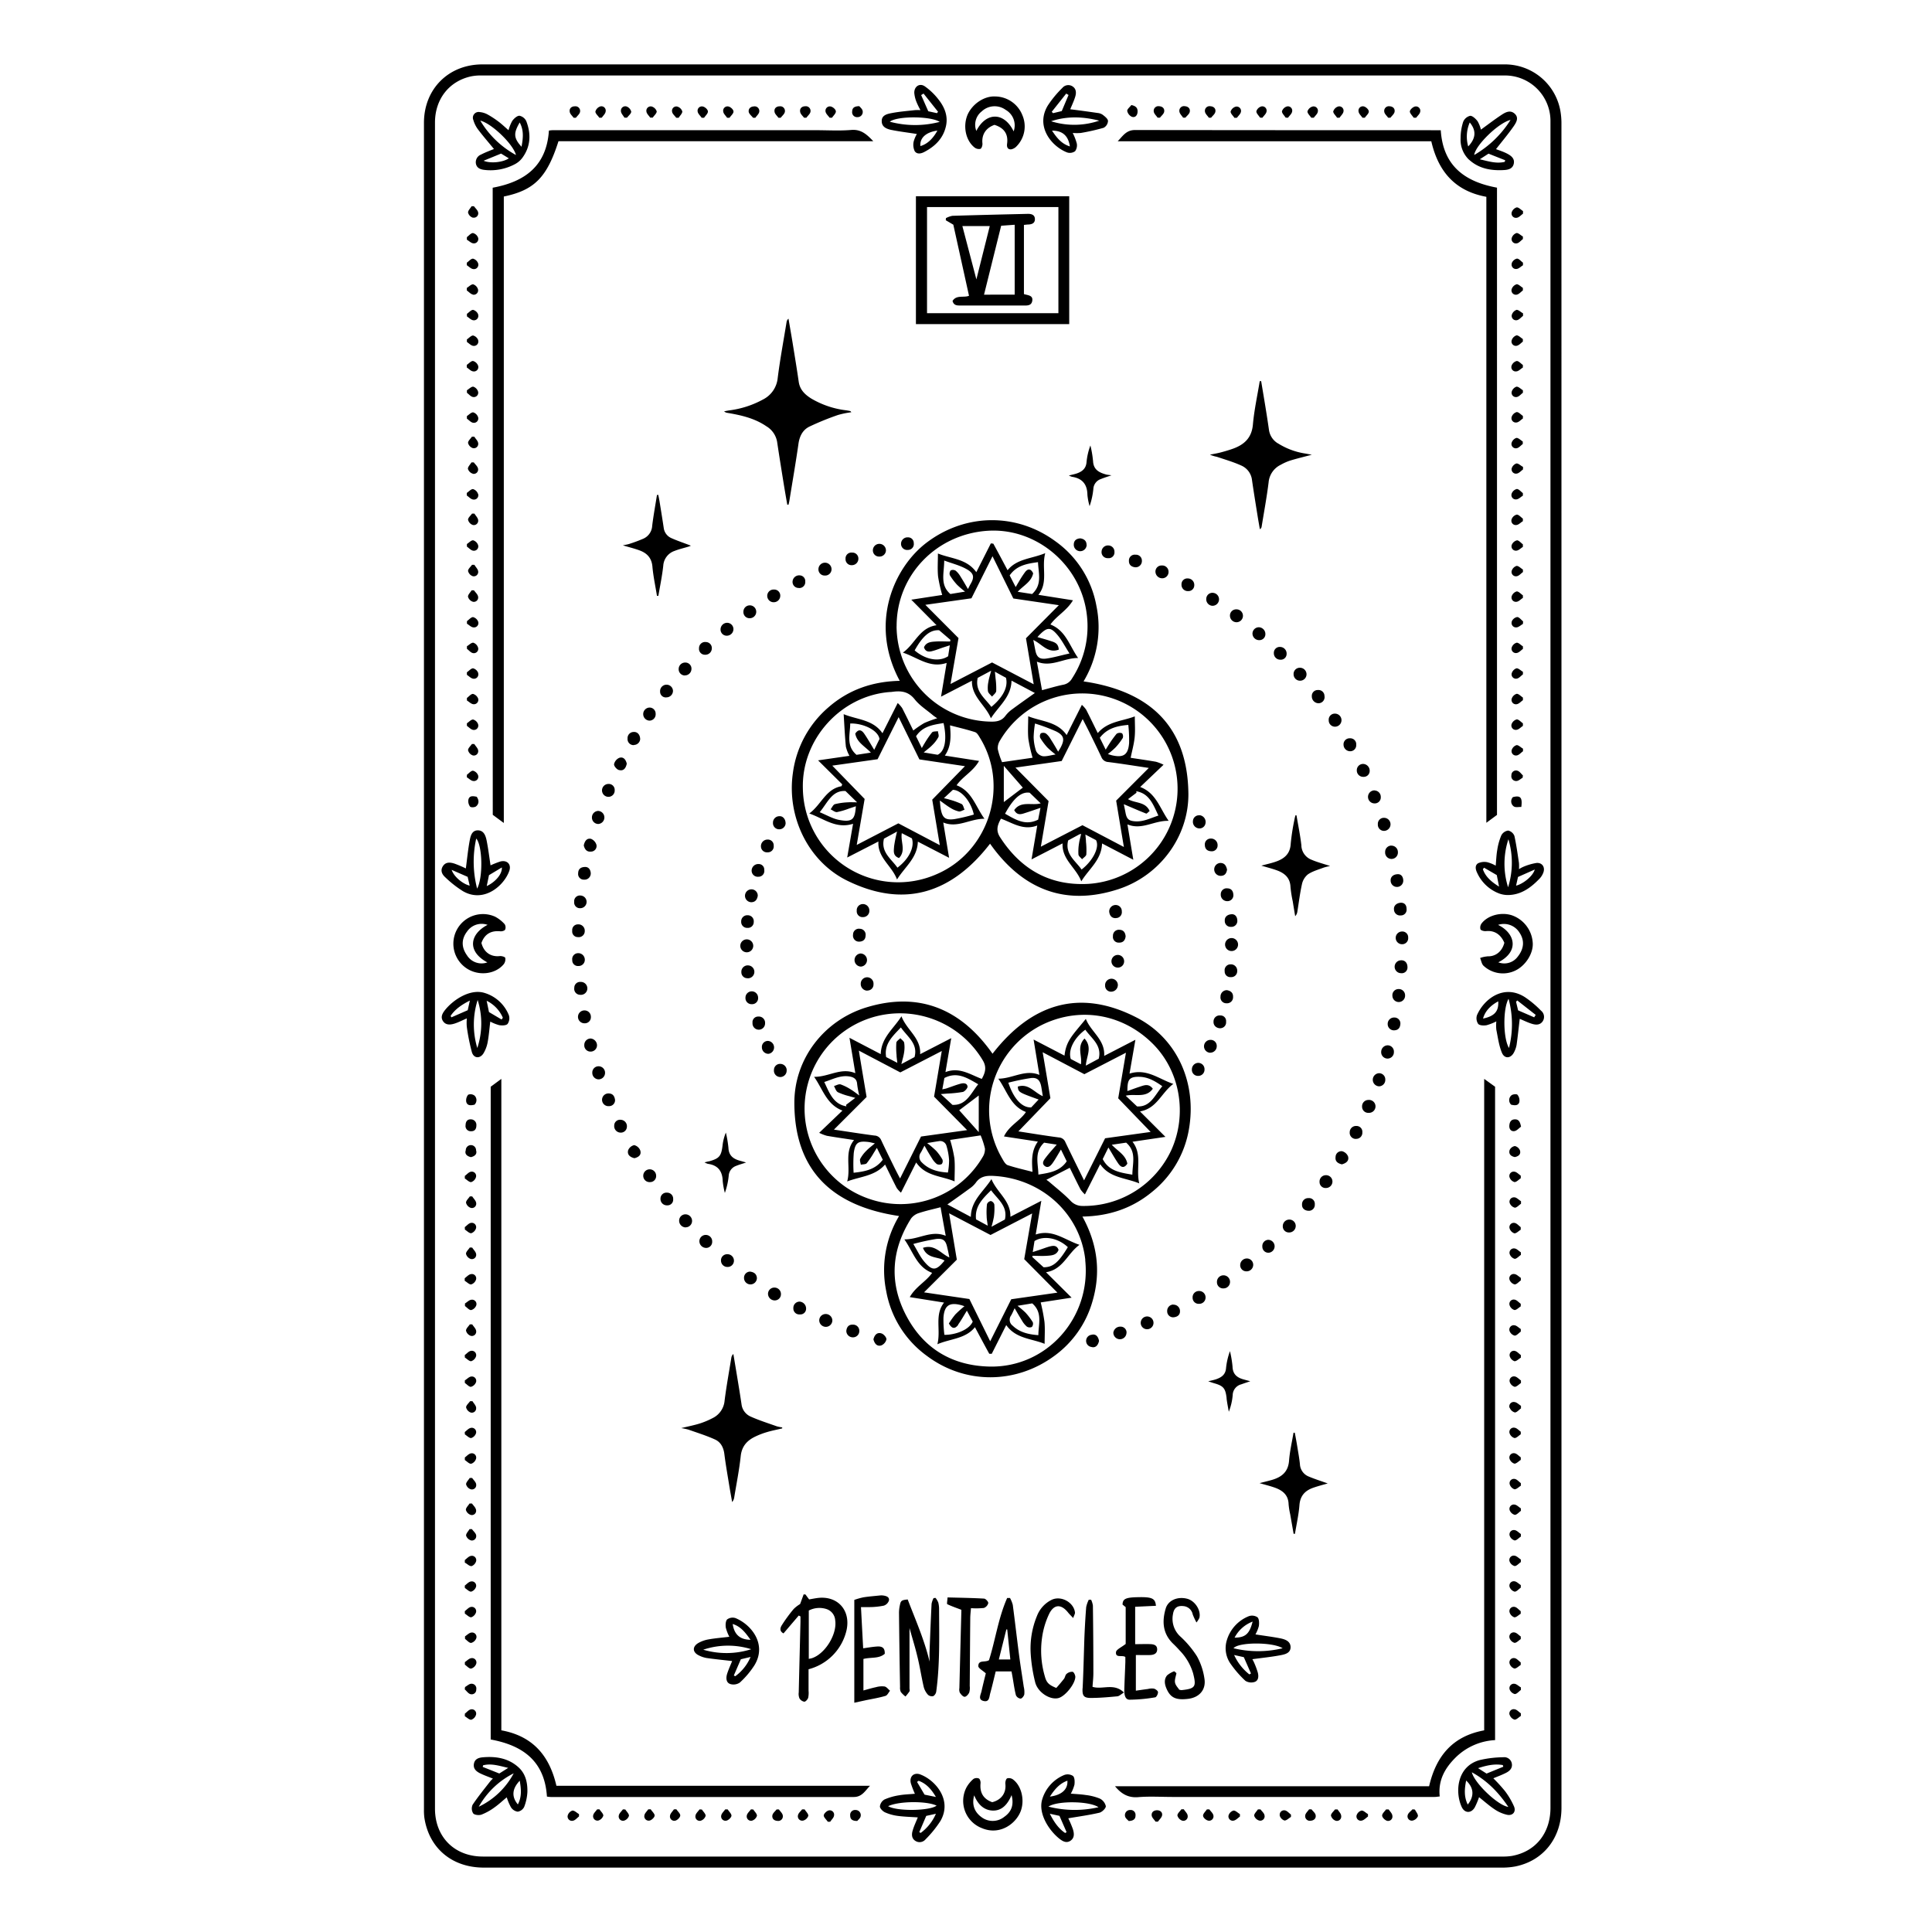 <svg xmlns="http://www.w3.org/2000/svg" viewBox="0 0 750 750"><path d="M606.15,48.23a27.93,27.93,0,0,0-.44-5.33A21.88,21.88,0,0,0,583.78,25H187.25c-13.12,0-22.67,9.55-22.67,22.69V374.85q0,163.77,0,327.55a22.29,22.29,0,0,0,.15,3.17c1.77,11.88,10.72,19.43,23.07,19.43q197.57,0,395.13,0a27.15,27.15,0,0,0,5.33-.45c10.93-2.22,17.9-11.09,17.9-22.78Q606.17,375,606.15,48.23Zm-4.26,653.55c0,9.83-5.74,17-14.94,18.68a21.3,21.3,0,0,1-3.75.25H187.45c-11,0-18.59-7.57-18.59-18.6V47.57c0-9,5.41-16,13.9-17.9a18,18,0,0,1,3.94-.37q198.68,0,397.35,0a17.65,17.65,0,0,1,17.84,17.54c0,.93,0,1.85,0,2.78ZM307.8,300.08c-2.43,16.8,5.81,34.3,21.1,41.8,22.28,10.93,40.7,4.73,55.44-14.36,12.42,17.61,29,24.46,49.85,17.64,16.25-5.32,27.37-20.66,27.14-37.23-.37-26.4-15.42-39.7-40.7-43.41a40.87,40.87,0,0,0,5-29.29,39.43,39.43,0,0,0-15.9-25.09c-15.24-11.19-35-10.83-49.94.45-12.59,9.48-22.61,31.2-10.51,53.71-10.53.23-19.75,3.41-27.56,10.18A40.52,40.52,0,0,0,307.8,300.08ZM431.54,271a37,37,0,0,1-9,72.12c-14.95.82-26.29-5.63-34.35-18.17-1.65-2.56-1-4.69.39-7.14,4.46,1.61,8.65,4.72,14.08,2.65-.75,4.46-1.45,8.62-2.22,13.16l12.05-6.22c-.32,6.29,5.17,9.31,7.27,14.73,3-4.9,7.83-8.26,8.06-14.7l12.13,6.33c-.78-4.67-1.5-9-2.28-13.73,5.63,2.33,10.29-1.54,16-1.38-3.46-4.91-4.87-10.8-11.05-13.14l9.07-8.64a17.21,17.21,0,0,0-2.95-1.16c-3.41-.59-6.83-1.07-9.82-1.53.54-2.71,1.28-5.29,1.55-7.93s.06-5.23.06-8.15c-4.84,1.88-10.47,1.9-14.38,6.48-1.55-3.14-3-6.14-4.51-9.09a11.34,11.34,0,0,0-1.66-1.87l-5.91,11.73c-3.68-5.32-9.75-5.22-14.92-7.3,0,3.16-.22,6,.06,8.79a60.2,60.2,0,0,0,1.64,7.31L389,295.87a29,29,0,0,1-1.68-5.13,5.6,5.6,0,0,1,.9-3.3A37,37,0,0,1,431.54,271Zm-27.76,15.38a24.5,24.5,0,0,0,2.79,3.77,33.5,33.5,0,0,0,3.2,2.74c-1.9.29-3.5.83-5,.66a3.73,3.73,0,0,1-2.56-2,18.38,18.38,0,0,1-.95-5.39,39,39,0,0,1,.53-5.29,71.86,71.86,0,0,1,8.28,3.1c3,1.56,3.29,3.09,1.7,6.15-.24.46-.52.9-1,1.67-1-1.8-2-3.43-3-5a7,7,0,0,0-1.78-2.07,2.18,2.18,0,0,0-1.93-.05A1.75,1.75,0,0,0,403.78,286.33Zm8.36,9.05,8.15-16.29c1,1.94,1.85,3.59,2.68,5.26,1.54,3.15,3.09,6.3,4.58,9.47a3,3,0,0,0,2.67,1.95c5.21.65,10.4,1.5,15.74,2.29l-12.67,12.69c1,6,1.95,11.77,3,18l-16.08-8.46-16.15,8.34,3-17.7-12.86-13Zm23.41-10.77a2.22,2.22,0,0,0-2.08.19,39,39,0,0,0-3,4.17c-.38.56-.71,1.15-1.24,2-.88-1.79-1.57-3.18-2.28-4.61,2.84-3.71,6.7-4.62,11.06-5a55.8,55.8,0,0,1,.31,7c-.34,4.6-2.19,5.83-6.63,4.8-.44-.1-.87-.26-1.62-.48A33.39,33.39,0,0,0,433,290.2a23.75,23.75,0,0,0,2.86-3.72A2,2,0,0,0,435.55,284.61Zm2.31,25.6,3.34-2.53-.11-.57c5.12.87,6.59,5.24,8.6,9.44-3.09,1-5.87,2.51-9.15,2.23-2.38-.2-3.14-.87-3.61-3.3-.22-1.2-.48-2.4-.67-3.34,3,1.27,5.8,2.51,8.68,3.64.24.09.78-.55,1.35-1C444.61,311.11,440.7,311.9,437.86,310.21ZM418.65,331.7c.06.66.91,1.24,1.4,1.86.58-.62,1.58-1.19,1.66-1.86a29.23,29.23,0,0,0-.14-4.94c0-.83-.13-1.67-.22-2.79l4.11,2.16c1.53,2.75-1.24,8.07-5.59,11.42-2.4-3.44-6.55-6-5.21-11.3l4.4-2.38a2.9,2.9,0,0,1,.64-.12c-.3,1.27-.66,2.44-.82,3.63A19,19,0,0,0,418.65,331.7Zm-21.19-15.94c2-.62,4-1.33,6.45-2.16-.36,1.82-.63,3.2-.9,4.58-5,2.52-8.88-.07-12.85-2.3,2.46-4.54,5.65-8.78,9.56-8.14,1.54,1.48,2.84,2.73,4.28,4.13-3.47.94-7.69-1.09-10.28,2.61C394.72,316.42,396.1,316.19,397.46,315.76Zm-.4-10-7.38,5.6V297.3Zm-13.54-37.44c.14.77,1,1.41,1.59,2.11.57-.72,1.54-1.4,1.62-2.17a29.39,29.39,0,0,0-.26-4.94c-.05-.71-.14-1.42-.25-2.58,1.74,1,3,1.69,4.29,2.36.92,3.53-1.09,7.54-5.67,11.32-2.47-3.4-6.46-6-5.3-11.27l5.23-2.79c-.44,1.71-.86,2.95-1.06,4.23A11.49,11.49,0,0,0,383.52,268.33Zm1.6-11.16L369,265.52c1.07-6.21,2.07-11.95,3.09-17.82l-12.87-12.91,17.89-2.53,8.18-16.33,8.08,16.4,17.67,2.6-12.76,12.85,3,17.85Zm-23.31-4.39c1.54-.38,3-1,4.51-1.49l2.4-.77c-.26,1.69-.47,3-.65,4.23-3.52,2.33-8.81,1.36-13-2.25,3.23-5.83,6.13-8.06,9.51-7.83l4.37,3.74c0,.21-.09.42-.13.63-1.85,0-3.7-.12-5.53,0s-3.74.22-4.6,2.25C359.26,253.1,360.57,253.08,361.81,252.78Zm6.92-29.48a23,23,0,0,0,2.84,3.75,32.67,32.67,0,0,0,3.07,2.62l-5.7.94c-4.13-3.55-2.41-8-2.4-13,3.11,1.15,5.95,1.84,8.44,3.2,2.87,1.56,3.55,3,1.77,5.95-.3.51-.54,1.06-1,1.91-1-1.73-1.9-3.3-2.86-4.81a8.64,8.64,0,0,0-1.86-2.28,2.08,2.08,0,0,0-1.94-.16A1.93,1.93,0,0,0,368.73,223.3ZM398,222a38.26,38.26,0,0,0-2.59,4c-.34.53-.64,1.09-1.12,1.9l-2.34-4.53c2.71-3.9,6.77-4.57,11-5.14.16,4.3,1.75,8.69-2.29,12.37l-5.59-.87c2.23-2.45,5.33-3.84,6-7.19C400.24,220.83,399.15,220.58,398,222Zm3.14,26.44c3.35,1.57,5.64,5.32,9.86,3.75-.12-2.64-1.9-2.93-3.43-3.44s-3-.9-4.84-1.43c.46-.5.72-.8,1-1.07,2.79-2.78,4.13-2.87,6.72.18,1.72,2,2.94,4.46,4.73,7.25-3.46.76-6.29,1.62-9.19,2-2.62.29-3.6-.76-4.1-3.35C401.65,251.07,401.41,249.88,401.12,248.42Zm-53.07-5.3c-.09-19.72,15.33-35.85,35.47-37.1,18.87-1.17,36.05,13.38,38.35,32.5a36.9,36.9,0,0,1-5.74,24.85,4.89,4.89,0,0,1-3.39,2.42c-2.71.55-5.35,1.36-8.25,2.12-.64-3.59-1.28-7.11-2-11.08,5.63,2.31,10.34-1.42,16-1.42-3.37-4.8-4.78-10.66-10.74-13,2.45-3.43,6.36-5.36,8.75-9.4l-13.42-2.12c3.93-4.83,1.15-10.53,2.66-16.18-5.29,2.21-11,2.12-14.62,6.63-1.88-3.53-3.66-6.9-5.49-10.24-.07-.14-.49-.1-1-.18L379,222.12c-3.75-5.25-9.74-5.17-14.9-7.25,0,3.16-.21,6.06.06,8.91a57.2,57.2,0,0,0,1.6,7.18l-12,1.84,9.81,9.91c-6.73,1-8.29,7.27-13.08,10.63,5.81,1.92,10.48,6.2,17,4-.73,4.38-1.43,8.61-2.18,13.1l12-6.19c-.18,6.23,5.18,9.33,7.36,14.58,3.07-4.8,7.85-8.21,8-14.61l9.06,4.8c-3,2.15-5.86,4.14-8.66,6.22a12.45,12.45,0,0,0-2.73,2.59c-1.37,1.89-3.17,2.32-5.36,2.31A37.2,37.2,0,0,1,348.05,243.12Zm25.27,69a29.43,29.43,0,0,0-4.63-1.7c-.67-.23-1.37-.36-2.28-.6l3.46-3.22c3.15,0,6.95,4.24,8.15,9.59A67.44,67.44,0,0,1,370.4,318c-3.49.43-4.57-.56-5.21-4-.16-.89-.21-1.81-.36-3.24,1.66,1.16,2.84,2.1,4.13,2.86A10.77,10.77,0,0,0,372.2,315c.68.13,1.49-.43,2.24-.68C374.08,313.6,373.92,312.47,373.32,312.14Zm-11.45-1.71c.94,5.61,1.89,11.37,2.94,17.66l-16.09-8.47L332.58,328l3.07-17.85-12.56-12.93,17.59-2.49c2.79-5.59,5.44-10.89,8.17-16.34l8.06,16.41,17.68,2.63ZM349,333.09c2.81-2.92.5-6.34,1.08-9.65l3.91,2c1.14,3.44-1.17,8.07-5.61,11.39-2.38-3.44-6.53-6-5.22-11.27l5.08-2.75a53.42,53.42,0,0,0-1.15,5.71C347,330.21,346.47,332.19,349,333.09Zm-24.07-17.84a29,29,0,0,0,4.73-1.4c.79-.25,1.58-.53,2.59-.86-.36,4.88-1.14,6.31-6.46,5.31-2.51-.47-4.84-1.88-7.58-3,3.13-3.83,4.84-8.53,10-8.23l4.51,4.39c-1.37,0-2.46-.08-3.54,0a25.61,25.61,0,0,0-5.05.71c-.71.2-1.14,1.32-1.69,2C323.29,314.58,324.17,315.35,324.94,315.25Zm13.13-23.09-5.56.86c-4.18-3.56-2.44-8-2.45-12.16,4.86-.16,10.77,2.5,11.38,6l-2.06,4.22c-1.38-2.25-2.53-4.31-3.86-6.24-1.21-1.76-2.39-1.72-3.49-.06C332.62,288.19,335.67,289.64,338.07,292.16ZM364,293l-5.42-.9c1.35-1.14,2.42-1.9,3.32-2.84a13.19,13.19,0,0,0,2.38-3.11c.3-.59-.11-1.53-.19-2.31-.79.15-1.88,0-2.29.5a36.86,36.86,0,0,0-2.9,4.24c-.31.47-.57,1-1.05,1.8l-2.24-4.56c2.57-3.94,6.65-4.47,10.67-5.13C367.45,285.85,367.31,291.39,364,293ZM345.3,268.65c.66,0,1.32-.12,2-.19,3.11-.3,5.64.3,7.81,3.05,1.89,2.39,4.64,4.11,7,6.1.48.41,1,.74,1.72,1.22a44.91,44.91,0,0,0-5.05,1.86,40.49,40.49,0,0,0-4.24,2.89c-1.41-2.86-2.83-5.81-4.33-8.72a12.26,12.26,0,0,0-1.72-1.95l-5.92,11.73c-3.68-5.35-9.72-5.2-15.06-7.4.28,4.41.46,8.52.86,12.61a14.16,14.16,0,0,0,1.38,3.56l-12.17,1.76,9.37,9.3c-.09.25-.18.49-.28.74-6.15,1.08-7.81,7.15-12.51,10.58,5.7,2,10.39,6.11,17,4-.77,4.4-1.49,8.56-2.28,13.1L341,326.67c-.4,6.31,5.17,9.29,7.22,14.74,3.14-5,7.88-8.35,8.09-14.68L368.44,333c-.77-4.63-1.48-8.95-2.27-13.71,5.57,2.3,10.29-1.47,16-1.45-3.5-4.81-4.84-10.71-10.82-13,2.41-3.47,6.4-5.32,8.72-9.45l-13.28-2.07c2.53-3.62,2.35-7.64,2-11.74,3.38.88,6.6,1.61,9.71,2.63.79.25,1.4,1.35,1.9,2.18,11.55,18.77,3.49,44.22-16.74,52.94A37,37,0,0,1,311.67,306C311.19,287,326.31,270.2,345.3,268.65ZM461.53,438.43c3.13-17.85-4.36-35.22-20.3-43.42-22.33-11.5-41-5.2-55.93,14.05-12.13-17.27-28.38-24.26-48.93-18-16.55,5.06-28,20-28,37,0,26.69,15.1,40.21,40.65,44a40.8,40.8,0,0,0-5,29.11,39.69,39.69,0,0,0,15.78,25.17c14.83,11.13,34.59,11.06,49.61-.07A39.46,39.46,0,0,0,424,505.51c3.43-11.39,2.17-22.38-3.8-33.24,10.35-.18,19.3-3.2,27-9.55A39.65,39.65,0,0,0,461.53,438.43ZM337.91,465.56a37,37,0,0,1,3-71.22,37.41,37.41,0,0,1,40.65,17.36c1.54,2.63.91,4.7-.43,7.13-4.49-1.67-8.67-4.73-14.1-2.64.77-4.49,1.47-8.65,2.24-13.18l-12.07,6.22c.37-6.33-5.19-9.3-7.25-14.71-3.07,4.87-7.85,8.25-8.05,14.69l-12.14-6.34c.78,4.67,1.5,9,2.28,13.74-5.63-2.35-10.3,1.49-16,1.42,3.42,4.87,4.83,10.75,11,13.09L318,439.76a17.69,17.69,0,0,0,3,1.16c3.4.59,6.82,1.07,10.54,1.64-3.94,4.88-1.14,10.57-2.66,16.07,5.17-1.95,10.77-2.05,14.7-6.56,1.55,3.14,3,6.14,4.52,9.1a10.57,10.57,0,0,0,1.66,1.82l5.9-11.72c3.66,5.38,9.77,5.17,14.9,7.34,0-3.18.22-6.13-.07-9a52.93,52.93,0,0,0-1.65-7.09l11.84-1.76a30.68,30.68,0,0,1,1.68,5.13,5.7,5.7,0,0,1-.92,3.3A37,37,0,0,1,337.91,465.56Zm28-15.31a18.36,18.36,0,0,0-2.5-3.51,40,40,0,0,0-3.49-3c1.78-.29,3.19-.55,4.61-.75a2.53,2.53,0,0,1,2.91,1.89,24.57,24.57,0,0,1,1,5.58,28.05,28.05,0,0,1-.46,4.72c-3.85-.22-7.39-1.11-10.19-4a2.85,2.85,0,0,1-.29-3.81c.43-.73.79-1.51,1.38-2.62,1,1.8,1.92,3.37,2.89,4.88a8.12,8.12,0,0,0,1.89,2.25,2.12,2.12,0,0,0,1.93,0A1.78,1.78,0,0,0,365.88,450.25Zm-8.37-9.05c-2.77,5.55-5.37,10.75-8.14,16.28-1-1.87-1.8-3.45-2.59-5.06-1.61-3.27-3.21-6.54-4.75-9.83a2.86,2.86,0,0,0-2.57-1.77c-5.22-.68-10.41-1.51-15.76-2.3l12.68-12.67c-1-6-2-11.78-3-18l16.09,8.46L365.6,408c-1.06,6.2-2,11.91-3,17.71l12.84,13Zm-23.34,10.93c.77-.17,1.84-.08,2.26-.56a34.93,34.93,0,0,0,2.77-4.09c.32-.49.62-1,1.16-1.87l2.3,4.59c-2.81,3.76-6.73,4.57-11.32,5.06a57.37,57.37,0,0,1,.06-7.67c.56-4,1.65-4.74,5.61-4.28.76.08,1.5.31,2.59.54-1.25,1.07-2.37,1.88-3.3,2.86a12.94,12.94,0,0,0-2.37,3.12C333.64,450.42,334.06,451.36,334.17,452.13ZM325.27,424a24.68,24.68,0,0,0,4.48,1.55c.61.19,1.23.35,2.27.64l-3.56,2.7c0,.19.07.39.1.59-5.11-.88-6.58-5.25-8.58-9.45,3.19-1,6.11-2.65,9.54-2.18,1.79.24,3.11.93,3.22,3a37.77,37.77,0,0,0,.83,4.41c-1.38-1-2.27-1.73-3.25-2.3a19,19,0,0,0-4-2c-.73-.21-1.7.4-2.57.64C324.22,422.44,324.54,423.6,325.27,424ZM351,404.8c-.12-.66-1-1.19-1.48-1.78-.55.58-1.48,1.11-1.56,1.75a27.85,27.85,0,0,0,.08,4.74c0,.91.18,1.82.3,3.08L344,410.35c-.88-5.11,2.51-8.08,5.72-11.5,2.56,3.68,6.72,6.29,5.3,11.5l-5.11,2.73c.43-1.76.86-3.13,1.06-4.54A12,12,0,0,0,351,404.8Zm24.6,17c-.17-1.41-1.61-1.41-2.71-1.11-1.84.5-3.63,1.21-5.44,1.82-.43.14-.87.2-1.64.38l.8-4.41c5-2.59,8.92,0,13.13,2.43-2.88,3.55-4.59,8.24-10,8l-4.52-4.19,2.54-.2a45.24,45.24,0,0,0,6.07-.64C374.57,423.64,375.68,422.4,375.6,421.76ZM372.36,431l7.59-5.73v14.21ZM386,467.59a1.92,1.92,0,0,0-1.35-1.35,1.94,1.94,0,0,0-1.5,1.19,27.39,27.39,0,0,0-.13,4.71c0,1.1.24,2.19.41,3.67l-4.53-2.46c-.57-5.06,2.59-8.07,5.84-11.29,2.56,3.52,6.55,6.15,5.36,11.35l-5.21,2.82a35.14,35.14,0,0,0,.95-3.93A24,24,0,0,0,386,467.59Zm-1.48,11.83,16.16-8.36c-1.07,6.17-2.06,11.89-3.08,17.74l12.89,13-17.93,2.57c-2.75,5.5-5.35,10.68-8.17,16.31l-8.08-16.4-17.6-2.59L371.44,489l-3-18Zm23.25,4.39c-1.47.36-2.88.94-4.32,1.41l-2.54.83c.28-1.73.49-3.06.68-4.27,3.58-2.28,9.16-1.21,12.94,2.36-3.7,6.12-5.88,7.82-9.42,7.81L400.77,488c0-.17,0-.34.05-.5,1.85,0,3.73.13,5.57,0s3.74-.21,4.54-2.28C410.34,483.45,409,483.52,407.79,483.81Zm-6.86,29.45a24,24,0,0,0-2.85-3.74,34.34,34.34,0,0,0-3.07-2.61l5.72-.94c4.11,3.56,2.41,8,2.38,12.34-3.8-.29-7.26-1.06-10-3.71a2.82,2.82,0,0,1-.6-3.91c.48-.78.82-1.66,1.39-2.84,1.05,1.78,1.93,3.35,2.89,4.86a8.64,8.64,0,0,0,1.86,2.28,2.1,2.1,0,0,0,1.94.14A2,2,0,0,0,400.93,513.26Zm-29,1c1.19-1.64,2.18-3.44,3.43-5.45.84,1.57,1.59,3,2.27,4.22-1.32,3.17-6.62,5.19-11,5.16a49.56,49.56,0,0,1-.36-6.66c.33-4.81,2.36-6.11,7-4.84.31.08.61.2,1.15.38a43.45,43.45,0,0,0-3.56,3.21,32.33,32.33,0,0,0-2.49,3.49C369.53,515.88,370.7,516,372,514.27Zm-3.42-26.13c-3.32-1.54-5.64-5.22-10.2-3.72,1.68,4.31,5.78,3.33,8.38,4.94-3.2,4-4.76,4.17-8,.26-1.52-1.84-2.55-4.1-4.12-6.7a86.27,86.27,0,0,1,8.83-1.94c2.86-.33,3.81.65,4.38,3.49C368.05,485.61,368.27,486.74,368.54,488.14Zm52.78,1c2.43,22.38-14.94,41.9-37.22,41.37-14.57-.35-25.72-7.1-32.42-20.09-6.55-12.7-5.54-25.34,2.05-37.4a6.1,6.1,0,0,1,3.09-2.12c2.67-.88,5.44-1.48,8.36-2.24.64,3.63,1.27,7.15,2,11.09-5.66-2.32-10.36,1.46-16.06,1.38,3.44,4.84,4.82,10.75,10.79,13-2.42,3.46-6.39,5.33-8.69,9.42l13.31,2.12c-3.81,4.86-1.16,10.54-2.59,16.17,5.21-2.2,10.93-2.08,14.58-6.62,1.89,3.54,3.68,6.91,5.52,10.25.09.15.61.06,1,.09l5.63-11.16c3.73,5.31,9.74,5.19,14.9,7.28,0-3.06.2-5.82-.06-8.54A72.19,72.19,0,0,0,404,505.6L416,503.75l-9.94-9.87c6.69-1.09,8.28-7.27,13-10.64-5.79-1.93-10.47-6.19-17-4,.73-4.38,1.43-8.6,2.18-13.09l-12,6.19c.17-6.25-5.19-9.33-7.36-14.61-3.08,4.87-7.92,8.24-8,14.67l-9.1-4.84c3-2.12,5.79-4.08,8.55-6.12a10.34,10.34,0,0,0,2.46-2.29c1.7-2.47,4.05-2.81,6.79-2.67C404.35,457.43,419.37,471.16,421.32,489.15Zm-18.08-62.3-2.87,3.06c-3.53.18-6.77-3.26-8.89-9.59a86.82,86.82,0,0,1,8.82-1.81c2.5-.27,3.54.92,4,3.53.18,1.08.35,2.16.57,3.52-3.33-1.43-5.56-5.08-9.72-3.72C395.34,424,395.34,424,403.24,426.85Zm4.57-.51c-.94-5.67-1.9-11.44-3-17.84L420.94,417l16.15-8.34-3,17.7,12.59,13.06L429,441.88l-8.17,16.34c-2.48-5.05-4.9-9.92-7.25-14.83a2.85,2.85,0,0,0-2.51-1.83c-5.29-.69-10.55-1.56-15.74-2.36ZM421,403.16c-3.11,3.26-.81,6.68-1.39,10l-3.93-2.06c-1.12-3.45,1.26-8.17,5.64-11.37,2.4,3.43,6.51,6,5.21,11.26l-5,2.68C421.69,410.12,424.21,406.63,421,403.16Zm21.53,18.68c-1.62.51-3.21,1.13-4.87,1.71,0-4.16.42-5.69,4.82-5.53,3.27.12,6,1.7,8.73,3.65-2.91,3.42-4.56,8.15-9.81,7.84L437,425.36c3.53-.91,7.79,1.08,10.52-2.71C445.87,420.46,444.13,421.34,442.49,421.84ZM431.58,444.4l5.59-.83c4.14,3.58,2.44,8,2.41,12.44-4.61-.82-9.07-1.32-11.51-6.06l2.21-4.49c1.39,2.26,2.53,4.33,3.87,6.27,1.2,1.73,2.41,1.67,3.48,0C437,448.37,434,446.93,431.58,444.4Zm-26.26-.82,4.9.76c-1.38,1.62-2.82,3.16-4.1,4.83-.77,1-1.95,2.38-.56,3.46s2.53-.31,3.3-1.46c1-1.48,1.85-3,3-4.92l2.24,4.57c-2.67,3.91-6.71,4.46-11,5.15C403.05,451.66,401.38,447.3,405.32,443.58Zm14.85,24.57a6.18,6.18,0,0,1-4.65-2.08c-2.52-2.6-5.41-4.85-8.15-7.22-.43-.37-.91-.68-1.16-.86l9.07-4.65c1.25,2.51,2.67,5.47,4.17,8.38a12.11,12.11,0,0,0,1.71,1.95c2.12-4.18,4-7.87,5.93-11.74,3.66,5.36,9.71,5.21,15.17,7.46-1.37-5.55,1.27-11.22-2.63-16.17l12.79-1.89-9.88-9.88c6.58-1.13,8.25-7.19,12.94-10.68-5.68-1.92-10.34-6.1-17-4,.76-4.4,1.49-8.56,2.28-13.13l-12.12,6.26c.4-6.33-5.17-9.32-7.12-14.37-5.25,6.45-7.63,8.45-8.28,14.26l-12-6.24c.76,4.63,1.47,9,2.25,13.72-5.55-2.28-10.26,1.42-15.94,1.48,3.4,4.77,4.77,10.67,10.72,12.93-2.34,3.53-6.51,5.22-8.53,9.48l13.16,2c-2.63,3.65-2.35,7.69-2.08,11.75-3.38-.88-6.54-1.58-9.6-2.59-.84-.28-1.52-1.41-2-2.29a37.05,37.05,0,0,1,16.47-52.74c14.43-6.48,30.58-3.4,41.92,8,10.48,10.52,13.37,27.21,7.12,41.11A37.41,37.41,0,0,1,420.17,468.15ZM194.62,671.71V418.82l-4.13,3.05v253.4c12.51,2.29,20.94,8.41,21.83,22.16a12.54,12.54,0,0,0,1.46.16q58.83,0,117.66,0c3.22,0,4.43-2.46,6.3-4.35H216C213.33,681.64,206.89,673.93,194.62,671.71Zm385.77,3.8V421.87l-4.23-3.05v252.9c-12.28,2.25-18.67,10-21.38,21.69H432.84c2.47,3,5.16,4.56,9,4.24,4.34-.36,8.74-.09,13.11-.08l102,0c.57,0,1.14-.11,1.95-.19-.67-6.27,2-11,6.2-15.15A23.52,23.52,0,0,1,580.39,675.51ZM577,76.4v243l4.13-3.05V72.85c-12.5-2.31-20.93-8.43-21.83-22.3h-3.85q-57.44,0-114.87-.07c-3.42,0-4.75,2.38-6.7,4.37H555.63C558.3,66.47,564.76,74.16,577,76.4ZM191.29,316.31l4.29,3.17V76.29c11.86-2.46,16.76-7.44,21.22-21.47H339c-2.56-2.72-4.77-4.69-8.56-4.37-4.6.38-9.26.09-13.9.09l-102,0a12.21,12.21,0,0,0-1.45.15c-.91,13.75-9.33,19.88-21.83,22.18ZM415.07,76.19H355.56v49.64h59.51Zm-4.2,45.39h-51V80.38h51Zm-80.79,38c-.51-.11-1-.21-1.55-.29a34.77,34.77,0,0,1-13.64-4.6c-2.41-1.52-4.37-3.38-4.82-6.44-.72-5-1.54-9.94-2.34-14.91-.52-3.21-1.09-6.42-1.64-9.63a2.09,2.09,0,0,0-.74,1.3c-1.18,7.24-2.53,14.47-3.45,21.76a10.46,10.46,0,0,1-5.66,8.29,36.94,36.94,0,0,1-13.14,4.25c-.67.1-1.34.24-2,.37a2.25,2.25,0,0,0,1.33.6c5.32.9,10.53,2.09,15.08,5.2a8.77,8.77,0,0,1,4.16,6c.77,5.17,1.6,10.33,2.43,15.5.49,3,1,6,1.52,8.93h.49c.11-.51.24-1,.33-1.53,1.19-7.38,2.47-14.75,3.53-22.15.42-2.93,1.66-5.33,4.18-6.59a107,107,0,0,1,11.14-4.54,35.41,35.41,0,0,1,5.2-1.07C330.25,159.75,330.18,159.59,330.08,159.57Zm166,12.54a7.27,7.27,0,0,1-3.45-5.1q-.57-4-1.22-8c-.59-3.69-1.22-7.38-1.83-11.07h-.55c-.91,5.61-2.15,11.18-2.65,16.82-.44,5.08-3.22,7.74-7.57,9.35-1.61.59-3.27,1.07-4.93,1.51-1.38.36-2.79.59-4.19.87a13.1,13.1,0,0,0,2.69.83c3.19,1.07,6.42,2,9.48,3.39a7,7,0,0,1,4.17,5.68c.66,4.58,1.41,9.15,2.14,13.73.28,1.77.6,3.53.9,5.3a1.27,1.27,0,0,0,.68-.89c.93-5.75,2-11.48,2.72-17.26a8.39,8.39,0,0,1,4.71-6.85,20.45,20.45,0,0,1,3.61-1.62c2.6-.8,5.25-1.43,8.45-2.28l-2.42-.45A27.71,27.71,0,0,1,496.1,172.11ZM303.65,554.5v-.38a16.09,16.09,0,0,1-2.11-.43c-3.4-1.22-6.86-2.3-10.15-3.78a6,6,0,0,1-3.53-4.76q-.58-3.93-1.23-7.84c-.63-3.9-1.29-7.8-1.94-11.69a2.34,2.34,0,0,0-.78,1.42c-.9,5.55-1.92,11.08-2.62,16.66a8.31,8.31,0,0,1-4.72,6.84,30.65,30.65,0,0,1-4.92,2.06c-2.19.68-4.45,1.12-7.2,1.79a23.61,23.61,0,0,1,2.8.59c3.47,1.23,7,2.32,10.34,3.84,2.19,1,3.28,3.07,3.6,5.59.5,4,1.21,8,1.86,12,.36,2.23.78,4.46,1.17,6.69a3.69,3.69,0,0,0,.82-1.92c.87-5.28,1.93-10.55,2.5-15.87.42-4,2.58-6.22,5.9-7.75a29.58,29.58,0,0,1,4.26-1.61C299.66,555.35,301.66,555,303.65,554.5Zm52.44,88.42c1,4,1.59,8.05,2.51,12a7.28,7.28,0,0,0,1.65,3,2.27,2.27,0,0,0,2.1.49,2.62,2.62,0,0,0,1.11-1.86c1.42-10.53,1.13-21.13,1.09-31.72a10.22,10.22,0,0,0-.32-2.76,7.51,7.51,0,0,0-1.05-1.77l-.78.09a8.52,8.52,0,0,0-.76,2.19c-.31,6.15-.55,12.3-.78,18.45-.06,1.34,0,2.68,0,4-2-8.42-5.48-16.24-8.49-24.11-2.29.2-2.68.45-3,2.05a13.9,13.9,0,0,0-.38,3.14q.15,14.38.41,28.78a4,4,0,0,0,.3,1.94,10,10,0,0,0,1.81,1.75,21.35,21.35,0,0,0,1.56-2c.17-.29,0-.78,0-1.17V632C354.13,635.84,355.24,639.35,356.09,642.92Zm-27.45-10.14c1.67-7.78-3.59-13.5-11.42-12.42-1.1.15-2.19.37-3.12.53-.54-.72-1-1.32-1.4-1.91l-.72-.05c-.44,1.2-.87,2.39-1.38,3.76a13.05,13.05,0,0,0-2.5,1.92,58.41,58.41,0,0,0-4.63,6.34c-.55.88-1,2.27.69,3.13l5.91-6.93.67.34c0,.69,0,1.39,0,2.08-.22,9.14-.46,18.28-.67,27.42a4.51,4.51,0,0,0,.28,2.31,2.76,2.76,0,0,0,1.89,1.3c.5,0,1.28-.87,1.49-1.5a9,9,0,0,0,.15-2.75c0-2.82,0-5.64,0-8.35A20.37,20.37,0,0,0,328.64,632.78ZM315.21,643.7c-.31.1-.63.14-1.24.28V625.21a8.93,8.93,0,0,1,6.92-.56,4.9,4.9,0,0,1,3.33,4.31C325.05,634.33,320.36,642,315.21,643.7Zm80.42-1c-.86-6.56-1.6-13.13-2.47-19.69a11.87,11.87,0,0,0-1.08-2.67l-1.1,0c-3.44,7.76-4.55,16.25-7.05,24.13-1.45,1-4.13-.26-4.15,2.3,0,.84,1.69,1.7,2.91,2.82-.47,1.94-1.11,4.42-1.66,6.93-.3,1.37-1.5,3.24.79,3.8s2.2-1.62,2.59-3c.77-2.78,1.41-5.6,2.13-8.49h6.13l.41,2.25c.41,2.34.71,4.71,1.3,7a2.29,2.29,0,0,0,1.79,1.32c.55,0,1.33-1,1.46-1.65a8.69,8.69,0,0,0-.21-2.94C396.83,650.8,396.16,646.76,395.63,642.69Zm-7.88,1.49q1.46-5.85,2.92-11.66H391c.4,3.83.79,7.65,1.21,11.66Zm-104.32,9.53a4.37,4.37,0,0,0,3.77-.55,33.58,33.58,0,0,0,5.69-6.74c4.94-8.14-1.23-15.78-7.38-18.29a3.62,3.62,0,0,0-3.21.5c-.64.63-.7,2.16-.54,3.21a16.49,16.49,0,0,0,1.37,3.55c-2.76.33-5.4.54-8,1a12.2,12.2,0,0,0-4.07,1.43c-2.4,1.44-2.23,3.62.27,4.81a10.47,10.47,0,0,0,3,1c3.3.47,6.62.8,9.89,1.18-.63,1.6-1.45,3.32-2,5.12C281.82,651.36,281.84,653.16,283.43,653.71Zm2-3-.56-.3,2.73-6.3,3.77-.89A17.9,17.9,0,0,1,285.4,650.73Zm6-14.16c-5,0-6.54-3-7-6.13C287.64,631.43,289.41,633.85,291.36,636.57ZM273,640.41a30.25,30.25,0,0,1,18.63-.19A31.72,31.72,0,0,1,273,640.41Zm73.2-589.94c3.16.64,6.36,1,9.73,1.55a11.81,11.81,0,0,0-1.26,3,5.83,5.83,0,0,0,.41,3.64c.87,1.34,2.51,1,3.79.3,4.15-2.17,7.29-5.25,8.35-10,.86-3.84-.48-7.23-2.76-10.16a24.55,24.55,0,0,0-5.47-5.3c-2.05-1.38-4.17.13-4.06,2.64a12.15,12.15,0,0,0,.84,3.42,32.47,32.47,0,0,0,1.54,3.19,21,21,0,0,0-2.12,0c-3,.34-6,.57-9,1.14-1.75.33-4,.8-3.9,3.21C342.32,49.38,344.34,50.1,346.16,50.47ZM357.3,56.7c-.3-3.11,2.13-5.4,6.59-6C362.09,54,359.83,56,357.3,56.7Zm1.22-20.38,5.62,7.06-.41.55-3.37-.74c-.9-2-1.83-4.16-2.77-6.28Zm6.24,11a37.73,37.73,0,0,1-19.34-.07C348.2,45,361.07,45,364.76,47.29ZM426.93,698.2a21.12,21.12,0,0,0-5.55-1.39c-1.85-.29-3.73-.35-5.69-.52a15.31,15.31,0,0,0,1.41-3.48c.14-1.13.12-2.75-.56-3.38a3.78,3.78,0,0,0-3.4-.38,14.82,14.82,0,0,0-8.53,9.38c-1.72,5.5,2.56,12.11,6.64,15.35,1.27,1,2.74,1.88,4.35.76s1.39-2.91.88-4.51a43.64,43.64,0,0,0-1.77-4.17c4.09-.7,8.14-1.25,12.1-2.17,1-.25,2.53-1.72,2.47-2.54A4.4,4.4,0,0,0,426.93,698.2Zm-12.57-6.94c.24,3.34-2.18,5.59-6.79,6.18C409.41,694.61,411.31,692.36,414.36,691.26Zm-.88,20.3c-2.63-1.78-4.34-4.31-5.94-7.47l3.74.82,2.77,6.34ZM407,701.33c3.36-2.33,15.78-2.23,19.44.23A41.2,41.2,0,0,1,407,701.33Zm-49.71-12.49c-2.58-.93-4.39.85-3.68,3.5a37.88,37.88,0,0,0,1.55,4c-2.19.2-4.19.24-6.13.59a22.83,22.83,0,0,0-5.66,1.62,3.62,3.62,0,0,0-1.79,2.7c0,.79,1.12,1.91,2,2.31a17.86,17.86,0,0,0,4.94,1.37c2.58.34,5.19.4,7.77.58-.7,1.74-1.51,3.4-2,5.14-.43,1.42-.43,3,1,3.94a3,3,0,0,0,4-.55,43,43,0,0,0,5.8-7.16C369.8,698.72,363.05,691,357.25,688.84Zm.15,22.71-.58-.3,2.7-6.32,3.76-.83A18.21,18.21,0,0,1,357.4,711.55Zm-12.64-10.4c4.18-2,14.94-2.06,18.78-.21C361,703,348.14,703.23,344.76,701.15Zm14.11-4.47c-.87-1.48-1.89-3.21-2.92-4.94l.62-.44c3,1.08,4.94,3.28,6.71,6.28ZM172.76,340.47a41.76,41.76,0,0,0,6.94,5.47c8.17,4.75,16-2.15,18-7.86.91-2.58-.9-4.36-3.56-3.62a35.37,35.37,0,0,0-3.71,1.47c-.5-3.25-.88-6.44-1.51-9.59-.38-1.88-1.08-4-3.43-4s-2.83,2.25-3.16,4c-.66,3.55-1,7.16-1.49,10.79a44.35,44.35,0,0,0-4.38-1.87c-1.6-.51-3.36-.76-4.49.93S171.59,339.4,172.76,340.47Zm17.06-.73,5-3c.17,2.54-2.41,5.59-5.87,7.24C189.24,342.57,189.5,341.3,189.82,339.74Zm-4.95-14.22c2.45,2.74,2.69,15.14.35,19.44A41.55,41.55,0,0,1,184.87,325.52Zm-3.33,14.87c.28,1.22.53,2.29.79,3.41-2.55-.58-6.09-3.36-7-6.12Zm-.34,58.11a78.36,78.36,0,0,0,2,10c.75,2.42,3.17,2.55,4.51.37a13.07,13.07,0,0,0,1.62-4.41c.47-2.56.65-5.18,1-7.88a16.2,16.2,0,0,0,3.48,1.39c1.07.17,2.66.16,3.23-.48a3.85,3.85,0,0,0,.5-3.38,14.68,14.68,0,0,0-9.46-8.66c-5.49-1.7-12.06,2.56-15.32,6.64-1,1.27-1.86,2.74-.76,4.35s2.9,1.41,4.5.9,3-1.27,4.72-2A20.38,20.38,0,0,0,181.2,398.5Zm14-3.4-.49.67-4.89-2.89c-.32-1.58-.57-2.8-.9-4.38A13.08,13.08,0,0,1,195.21,395.1Zm-9.78-6.93a30.35,30.35,0,0,1-.13,18.66A31.5,31.5,0,0,1,185.43,388.17Zm-10.19,6.76-.3-.57c1.78-2.63,4.3-4.35,7.47-5.94-.31,1.4-.53,2.4-.83,3.74ZM501,639.31c-.1-2.23-2.12-2.93-3.94-3.3-3.16-.63-6.36-1-9.69-1.54a13.86,13.86,0,0,0,1.32-3.26c.15-1.13.14-2.74-.53-3.38a3.78,3.78,0,0,0-3.39-.42,14.49,14.49,0,0,0-8.52,9.34,10.51,10.51,0,0,0,1.66,9.41,40.49,40.49,0,0,0,5.56,6.34,4.27,4.27,0,0,0,3.62.41c1.5-.54,1.55-2.22,1.19-3.61a30.71,30.71,0,0,0-1.44-3.88c-.22-.53-.52-1-.67-1.32,3.71-.51,7.37-.87,11-1.56C498.83,642.21,501.07,641.73,501,639.31Zm-14.74-9.79c-1.16,4.53-2.64,6.21-7,6.21A13.16,13.16,0,0,1,486.22,629.52ZM485,650a20.21,20.21,0,0,1-5.91-7.53l3.76.84,2.78,6.33Zm-6.16-10.15c1.89-2.43,15.26-2.47,19.08,0A40.48,40.48,0,0,1,478.83,639.84ZM589.66,335c-.53-3.51-1-7-1.77-10.49a3.39,3.39,0,0,0-2.43-2.09,3.58,3.58,0,0,0-2.65,1.86,23.47,23.47,0,0,0-1.58,5.68c-.35,2-.41,4-.6,6.09a13.75,13.75,0,0,0-3.25-1.34,5.79,5.79,0,0,0-3.63.43c-1.32.88-.92,2.51-.27,3.8a15.39,15.39,0,0,0,8.49,7.91,10,10,0,0,0,3.87.59c4.95-.22,8.59-3,11.87-6.41a6.82,6.82,0,0,0,1.36-2.16c.88-2.14-.33-4.06-2.61-3.87a22.26,22.26,0,0,0-4.89,1.4,12.88,12.88,0,0,0-1.9,1A18.54,18.54,0,0,0,589.66,335Zm-14,2.44.44-.61,4.95,2.88c.34,1.72.58,2.92.88,4.47C579,342.36,576.71,340.43,575.65,337.44Zm9.78,7a30.43,30.43,0,0,1,.12-18.64A31.75,31.75,0,0,1,585.43,344.45Zm10.35-6.89c-.66,2.46-4.36,5.53-7.25,6.26.23-1.07.46-2.07.75-3.38ZM414.29,59.19a3.49,3.49,0,0,0,3.06-.49,3.89,3.89,0,0,0,.66-3,21.62,21.62,0,0,0-1.58-4.09,18.28,18.28,0,0,0,3.16,0,82.69,82.69,0,0,0,8.84-2A3.18,3.18,0,0,0,430.12,47c0-.85-1.15-1.74-2-2.41a4.14,4.14,0,0,0-2-.73c-3.52-.51-7.05-1-10.65-1.44.6-1.49,1.41-3.15,1.94-4.9.43-1.42.43-3-1-3.95a3,3,0,0,0-4,.55,40.71,40.71,0,0,0-5.64,6.83C401.79,49.16,408.32,56.91,414.29,59.19Zm-.39-22.86.91.54-2.64,6.25-3.36.81-.53-.52Zm12.82,10.51a30,30,0,0,1-18.68.23C414.23,45,420.46,45.25,426.72,46.84Zm-11.39,10c-3.25-1-5.1-3.35-6.94-6.13C413.29,50.69,414.84,53.63,415.33,56.84Zm176.6,330.23c-8.15-5.15-15.81.68-18.56,7a3.88,3.88,0,0,0,.46,3.4c.55.65,2.15.7,3.21.53a19.28,19.28,0,0,0,3.83-1.5,17,17,0,0,0,0,3.22c.61,3,1,6.15,2.17,8.95,1.06,2.52,3.54,2.24,4.75-.26a10.18,10.18,0,0,0,.95-2.8c.47-3.33.81-6.66,1.22-10.1,1.48.61,3.06,1.42,4.74,1.93,1.47.45,3.09.57,4.15-.94a3.07,3.07,0,0,0-.62-4.15A38.88,38.88,0,0,0,591.93,387.07Zm-16.21,8.34c.71-2.7,2.73-5,5.89-6.69C581.84,392.52,580.27,394.44,575.72,395.41Zm10.07,11.41c-2.32-3.76-2.38-15.29-.17-19.09A37.57,37.57,0,0,1,585.79,406.82Zm9.77-11.9-6.24-2.71c-.28-1.21-.54-2.27-.79-3.34l.48-.49,7.15,5.6ZM436.45,656.18c0,1.58.27,3.6,2,3.64a61.5,61.5,0,0,0,10-.92c.48-.07,1.12-1.32,1.08-2,0-.51-.94-1.2-1.59-1.38a6.06,6.06,0,0,0-2.34.15c-1.6.2-3.2.44-4.66.65V642.48c2.1,0,3.87.07,5.64,0,1.32-.08,2.6-.53,2.63-2.14s-1.16-2-2.43-2.08c-1.89-.09-3.79,0-6.11,0V623.75l8.06-.38c-.24-2.94-1.57-3.48-7.24-3.34-4.52.11-5.65.66-5.72,2.86l1.22,1v14.28c-1.62,1.3-3.66,2.15-3.76,3.18-.24,2.43,2.46,1,3.63,1.9,0,.67,0,1.32,0,2C436.73,648.91,436.54,652.55,436.45,656.18Zm147.81,39.15a62.11,62.11,0,0,0-4.55-5c1.7-.72,3.44-1.34,5.07-2.19,1.4-.74,2.48-1.89,2.08-3.68a3,3,0,0,0-3.32-2.3,42.64,42.64,0,0,0-9,1.07c-9,2.38-9.79,12.44-7.1,18.25,1.16,2.49,3.7,2.52,5.07.13a29.72,29.72,0,0,0,1.66-3.95c2,1.59,3.93,3.33,6.06,4.74a14.24,14.24,0,0,0,4.83,2.1c2.2.45,3.56-1.2,2.67-3.26A29.34,29.34,0,0,0,584.26,695.33Zm-.87-10.13.19.64-6.5,2.66-3.29-2.1C577.2,685.29,580.23,684.63,583.39,685.2Zm-13.62,15.32c-1.47-3-1.28-6-.61-9.31C572.92,694.73,571.66,698.24,569.77,700.52ZM571.36,688c6,3.28,10.38,7.82,14.17,13.44C581.52,700.92,572.43,692.27,571.36,688ZM185.48,50.13c2,2.66,4.22,5.2,6.27,7.71-1.52.64-3.32,1.28-5,2.16a3.19,3.19,0,0,0-2,3.54c.35,1.74,1.79,2.23,3.26,2.41a20.13,20.13,0,0,0,11.9-2.23,8.55,8.55,0,0,0,2.82-2.39c3.29-4.42,3.48-9.31,1.58-14.28a3.77,3.77,0,0,0-2.67-2.12c-.93,0-2.12,1.09-2.78,2a15.91,15.91,0,0,0-1.45,3.62c-1.37-1.18-2.56-2.34-3.87-3.32a35.86,35.86,0,0,0-4.31-2.82,7.86,7.86,0,0,0-3-.9,2.23,2.23,0,0,0-2.48,3.07A11.3,11.3,0,0,0,185.48,50.13Zm2.25,12.27,6.79-2.78,3,1.84C195.36,63,190.39,63.56,187.73,62.4Zm14-14.89c1.69,3.09,1.34,6.12.73,9.46C199.11,53.34,199.52,51.44,201.76,47.51Zm-1.47,12.65a36.5,36.5,0,0,1-13.81-13.33C190.9,47.91,199.25,56,200.29,60.16Zm370,1.8c3.83,3.53,8.61,4.35,13.62,4.05,1.62-.09,3.29-.49,3.74-2.36.51-2.08-1-3.2-2.53-4s-3.11-1.27-4.34-1.76c2.24-2.87,4.62-5.69,6.73-8.69,1-1.45,2.3-3.37.59-5s-3.57-.67-5.12.35c-2.75,1.81-5.36,3.82-8.06,5.77a12.17,12.17,0,0,0-1.29-3.25c-.71-.95-2-2.16-2.89-2.11A3.92,3.92,0,0,0,568,47.3a21,21,0,0,0-1,6.39A10.74,10.74,0,0,0,570.27,62Zm14.05.25c-.06.21-.11.42-.16.62-3.17.78-6.2-.16-9.69-1l3.38-2.18Zm2.08-15.66a40.68,40.68,0,0,1-14.1,13.61C572.77,56.38,581.74,47.64,586.4,46.55Zm-15.83,1c2.62,3.14,2.37,6.18-.6,9.29A13.76,13.76,0,0,1,570.57,47.51ZM201.39,686.17c-3.86-3.59-8.71-4.42-13.81-4-1.61.12-3.24.56-3.6,2.5s.92,3,2.37,3.72,3.22,1.35,5,2.06a8,8,0,0,0-1,1c-2.33,3-4.77,6-6.87,9.13a3.57,3.57,0,0,0,.21,3.37c.53.65,2.28.82,3.23.48a22,22,0,0,0,5-2.77c1.69-1.19,3.2-2.62,4.8-3.94a20.28,20.28,0,0,0,1.67,3.93,3.75,3.75,0,0,0,2.6,1.64,3.41,3.41,0,0,0,2.48-1.82,18.7,18.7,0,0,0,1.26-5.75C204.83,692.1,204.07,688.65,201.39,686.17Zm-14-.26.15-.62c3.17-.82,6.19.18,9.74,1l-3.45,2.18Zm-1.55,15.49a32.06,32.06,0,0,1,13.58-13A29.92,29.92,0,0,1,185.79,701.4Zm15.24-.87c-2.56-3-2.32-6.12.68-9.26C202.31,694.45,202.64,697.49,201,700.53Zm254.75-51.75a9.49,9.49,0,0,0-2.74,1.57c-1.21,1.43-1.05,3.22-.37,4.89,1.52,3.78,3.68,4.83,8.49,4.25,4.4-.53,7.07-3.57,6.34-7.92a25.33,25.33,0,0,0-2.86-8.55,38.34,38.34,0,0,0-6.47-7.72,9.24,9.24,0,0,1-2.88-8.63c.37-2.45,1.63-3.45,4.09-3.18a4,4,0,0,1,3.58,3.23,26.25,26.25,0,0,0,1.46,3.12,8.84,8.84,0,0,0,1.13-1.79c.7-2.88-1.66-6.58-4.68-7.4-3.74-1-7.43.56-8.38,3.74-1.52,5.08-1.18,9.83,2.93,13.76.86.82,1.69,1.68,2.48,2.57a21.45,21.45,0,0,1,5.2,8.81c1.35,5.27.89,6-4.47,6.58a4.32,4.32,0,0,1-.9-.17c-.45-.72-1.44-1.68-1.64-2.78s.34-2.43.55-3.66ZM378.33,57.27a2.75,2.75,0,0,0,2.28.51c.49-.22.84-1.4.77-2.1-.35-3.35,1.25-6,4.67-7.21,3.79,1.18,5.41,3.61,4.9,7.34-.17,1.28.21,2.24,1.54,2.17a3.83,3.83,0,0,0,2.15-1.2,11,11,0,0,0,2.27-12,11.47,11.47,0,0,0-10.45-7.33c-4.39-.27-9,2.91-10.85,7.08C373.73,49,374.88,54.56,378.33,57.27Zm2.75-14a7.28,7.28,0,0,1,9.31-.63A6.94,6.94,0,0,1,393.5,51c-3.74-7.7-10.77-7.51-14.49-.18A6.58,6.58,0,0,1,381.08,43.26Zm196.29,328a10.86,10.86,0,0,0-2.79.62c.42,1,.59,2.3,1.31,3a11.06,11.06,0,0,0,12.36,1.88c4-1.91,7-6.66,6.76-10.67a12.1,12.1,0,0,0-8.1-10.78c-4.17-1.36-9.34,0-11.75,3.15a2.68,2.68,0,0,0-.45,2.28c.23.48,1.41.78,2.13.71,3.2-.34,5.73,1.18,7.15,4.54C583.07,369.47,580.51,371.39,577.37,371.24Zm4.1-12.2a7.12,7.12,0,0,1,8.41,3c2,3,1.78,6.2-.71,9.32a6.48,6.48,0,0,1-7.53,2.18C590,369.29,588.13,362.19,581.47,359ZM393.27,690.8a2.68,2.68,0,0,0-2.28-.45c-.49.23-.79,1.42-.71,2.13.39,3.5-1.5,6.23-5.11,7.13-3.43-1.25-4.88-3.68-4.52-7.36.06-.62-.22-1.64-.65-1.84a2.34,2.34,0,0,0-2.13.19,12.1,12.1,0,0,0-2.72,3.34,11.33,11.33,0,0,0,6.07,15.76c7.17,3,13.6-2.05,15.2-7.14C397.74,698.37,396.44,693.19,393.27,690.8Zm-3.38,14.47a7.2,7.2,0,0,1-9,.05c-2.67-2-3.69-4.85-2.7-8.37,1.39,3.48,3.76,5.8,7.18,5.91,3.6.11,5.81-2.44,7.32-6C393.67,700.62,392.68,703.31,389.89,705.27ZM194.25,361.53c.61.06,1.63-.22,1.84-.65a2.31,2.31,0,0,0-.19-2.12,13.33,13.33,0,0,0-3.69-2.9,11.49,11.49,0,0,0-11.28,19.91c4.58,3.21,11.24,2.59,14.62-1.47a3.15,3.15,0,0,0,.59-2.45c-.09-.4-1.4-.77-2.11-.7-3.52.39-6.22-1.48-7.14-5.09C188.12,362.62,190.57,361.17,194.25,361.53Zm-5.06,12.07a6.66,6.66,0,0,1-7.91-2.75c-2.2-3.09-2.21-6.27,0-9.18a6.87,6.87,0,0,1,8-2.64C182.31,362.61,181.24,369.37,189.19,373.6ZM343.74,658.34c.73-.21,1.19-1.31,1.77-2-.7-.57-1.32-1.48-2.11-1.65a8.39,8.39,0,0,0-3.32.26c-1.66.35-3.28.85-4.9,1.29V644c2.93-.75,6,0,8.28-2,.08-2.14-.81-3-3.08-2.82-1.75.12-3.49.44-5.3.69-.29-5.39-.56-10.58-.85-16,1.22,0,2.39,0,3.56,0a28.19,28.19,0,0,0,5.3-.56,3.13,3.13,0,0,0,2-2c.24-1.39-1.07-1.77-2.24-1.94a5.81,5.81,0,0,0-1.38,0c-2.11.22-4.22.38-6.31.71a27.82,27.82,0,0,0-3.52,1V661l4.59-1C338.72,659.49,341.28,659.07,343.74,658.34Zm67.34.79c2.55-.82,6.27-5.42,6.36-8.14,0-.7-.55-1.89-1.06-2a3.22,3.22,0,0,0-2.33.81c-.52.41-.58,1.34-1,1.9-1,1.27-2,2.46-3,3.56-3-1.22-3.82-2.1-4.49-4.65a35.51,35.51,0,0,1-1.05-14.77,31.48,31.48,0,0,1,2.89-9.58c1.93-3.63,4.65-3.5,7.21-.3.49.63,1.09,1.18,2,2.16.36-1.09.76-1.66.69-2.18-.49-4-5.53-6.67-9.13-4.85a11.59,11.59,0,0,0-5.61,6.2,33,33,0,0,0-2.44,14.77,61.45,61.45,0,0,0,1.77,11.13C403,657.18,407.91,660.14,411.08,659.13Zm91.62-63.72c.61-3.7,1.45-7.38,1.74-11.1s2.22-5.68,5.42-6.79c1.83-.64,3.72-1.12,5.56-1.65-2.5-.9-5-1.68-7.42-2.7a5.43,5.43,0,0,1-3.37-4.77c-.23-2.24-.64-4.46-1-6.68-.3-1.85-.64-3.7-1-5.55h-.49c-.6,3.62-1.45,7.21-1.73,10.85-.33,4.4-2.91,6.41-6.71,7.5-1.43.41-2.87.75-4.74,1.23,2.3.67,4.16,1.12,5.95,1.76,3,1.08,5.21,2.83,5.32,6.39a27.78,27.78,0,0,0,.62,3.92c.44,2.54.89,5.07,1.33,7.61ZM267.22,212.22c.37-.11.73-.29,1-.38-2.55-1-5.11-1.83-7.56-2.93a5,5,0,0,1-3-3.95c-.51-3.46-1.08-6.92-1.64-10.38-.14-.83-.32-1.65-.47-2.48l-.52.07c-.63,4-1.36,7.94-1.85,11.93a5.78,5.78,0,0,1-3.4,5,56.46,56.46,0,0,1-5.36,2c-.69.24-1.43.34-2.62.61,2.5.74,4.48,1.22,6.39,1.92,2.94,1.06,4.79,2.93,5.08,6.35.33,3.79,1.16,7.54,1.76,11.31l.55,0c.66-3.9,1.48-7.78,1.9-11.7a6.49,6.49,0,0,1,4.45-5.75C263.63,213.16,265.45,212.76,267.22,212.22Zm238,116.14c-.45-4-1.26-7.9-1.92-11.84l-.43,0c-.14.62-.31,1.22-.41,1.84a85.4,85.4,0,0,0-1.41,9.21c-.21,4-2.61,5.87-6,7-1.67.56-3.4.93-5.4,1.47,2.32.7,4.36,1.19,6.31,1.93,2.82,1.09,4.83,2.86,5,6.25a46.18,46.18,0,0,0,.88,5.68q.46,2.88.95,5.77a3.21,3.21,0,0,0,.85-1.84c.57-3.52,1-7.08,1.77-10.56a6.75,6.75,0,0,1,2.34-3.86c1.81-1.22,4-1.81,6.13-2.62a22.84,22.84,0,0,1,2.47-.61c-2.65-.87-5-1.48-7.12-2.39A6.18,6.18,0,0,1,505.19,328.36ZM376.25,657.05a6.44,6.44,0,0,0,.2-2.54c.07-8.74.12-17.48.2-26.22,0-1.36.19-2.72.28-4a29.13,29.13,0,0,0,5-.08,2.7,2.7,0,0,0,1.71-1.88c.08-.53-1-1.71-1.61-1.75-4.58-.27-9.18-.33-14.19-.46-.08,1.36-.34,2.51-.11,2.62,1.71.82,3.51,1.43,5.46,2.18,0,0,0,.45,0,.84q-.39,14.78-.76,29.56a3.31,3.31,0,0,0,.16,1.75c.46.69,1.21,1.6,1.86,1.62S375.92,657.75,376.25,657.05Zm44-1.67c-.14,2.82.38,3.77,3.2,3.76,3.43,0,6.87-.31,10.29-.63.76-.07,1.45-.8,2.58-1.47-3.9-3.86-8.38-1-12.21-2.22.12-1.8.34-3.58.33-5.36q0-13.1-.18-26.19a8.39,8.39,0,0,0-.69-2.26h-.91a12.09,12.09,0,0,0-1,2.84c-.32,4-.54,8-.71,12.08C420.74,642.42,420.59,648.91,420.28,655.38Zm55.9-112.55c.21,1.75.57,3.48.87,5.22a22.9,22.9,0,0,0,1.51-6.47,4.41,4.41,0,0,1,3.32-4.18c1-.37,2.06-.71,3.5-1.2l-2.48-.68c-2.59-.68-4.32-2-4.4-5a41.76,41.76,0,0,0-1-6,26.91,26.91,0,0,0-1.53,6.68c-.22,2.4-1.72,3.45-3.67,4.16-.86.32-1.77.48-3.24.86,1.09.36,1.63.56,2.18.72C475,538,475.72,538.93,476.18,542.83Zm-201.06-92-1.6.4a6.58,6.58,0,0,0,1.3.57c3.94.53,5.67,2.85,5.77,6.73a29,29,0,0,0,.83,4.56,28.1,28.1,0,0,0,1.49-6.63,4.34,4.34,0,0,1,2.92-3.88c1.13-.47,2.33-.79,3.84-1.3-1-.29-1.71-.5-2.4-.68-2.58-.71-4.34-2-4.46-5a45.08,45.08,0,0,0-1-5.93,18.26,18.26,0,0,0-1.28,4.95C280,448.85,279.24,449.73,275.12,450.87Zm149.2-272.09a37.91,37.91,0,0,0-1-5.81,25,25,0,0,0-1.5,6.5c-.2,2.45-1.68,3.62-3.73,4.34-.93.32-1.9.5-3.12.82a7.05,7.05,0,0,0,1.19.5c4,.6,5.95,2.91,6,7a23.41,23.41,0,0,0,.85,4.4,29.56,29.56,0,0,0,1.46-6.68,4.27,4.27,0,0,1,2.93-3.85c1.16-.48,2.37-.85,4.1-1.45-1.06-.16-1.52-.17-2-.29C426.72,183.47,424.38,182.36,424.32,178.78ZM531.28,432a2.51,2.51,0,1,0-.08-5,2.44,2.44,0,0,0-2.44,2.57A2.37,2.37,0,0,0,531.28,432ZM423.64,522.88c1.69.51,2.64-.7,3-2.32-.29-1.68-1.24-2.87-2.94-2.39a2.38,2.38,0,0,0-.07,4.71Zm60.21-29.35a2.55,2.55,0,0,0,2.64-2.38,2.45,2.45,0,0,0-2.38-2.61,2.59,2.59,0,0,0-2.67,2.57A2.38,2.38,0,0,0,483.85,493.53ZM443.28,217.64a2.3,2.3,0,0,0-2.47-2.3,2.25,2.25,0,0,0-2.56,2.36c-.05,1.58,1,2.37,2.46,2.52A2.43,2.43,0,0,0,443.28,217.64Zm77.47,61.65a2.54,2.54,0,0,0-2.56-2.26,2.34,2.34,0,0,0-2.38,2.57,2.43,2.43,0,0,0,2.52,2.5A2.53,2.53,0,0,0,520.75,279.29ZM437.33,517.36A2.29,2.29,0,0,0,435,515a2.7,2.7,0,0,0-2.8,2.34,2.55,2.55,0,1,0,5.1,0Zm91.88-220.8a2.42,2.42,0,0,0-2.5,2.48,2.47,2.47,0,0,0,2.6,2.53,2.29,2.29,0,0,0,2.4-2.26A2.63,2.63,0,0,0,529.21,296.56Zm-24.52-32.31a2.49,2.49,0,0,0,2.49-2.71,2.54,2.54,0,0,0-2.53-2.32,2.4,2.4,0,0,0-2.48,2.51A2.5,2.5,0,0,0,504.69,264.25ZM520.91,452c1.69-.45,2.88-1.4,2.4-3.09a3.43,3.43,0,0,0-2.28-2,2.26,2.26,0,0,0-2.56,2.19C518.23,450.8,519.27,451.61,520.91,452ZM445.48,516a2.48,2.48,0,1,0-2.65-2.52A2.46,2.46,0,0,0,445.48,516Zm88.14-209.18a2.53,2.53,0,0,0-.06,5.06,2.33,2.33,0,0,0,2.46-2.47A2.49,2.49,0,0,0,533.62,306.86ZM475,500.15a2.5,2.5,0,0,0,2.49-2.38,2.54,2.54,0,1,0-5.07,0A2.38,2.38,0,0,0,475,500.15ZM331.15,362.86a2.33,2.33,0,0,0,2.24,2.69c1.54,0,2.56-.7,2.63-2.31a2.31,2.31,0,0,0-2.25-2.69A2.27,2.27,0,0,0,331.15,362.86Zm103.41-1.92a2.29,2.29,0,0,0-2.51,2.43,2.21,2.21,0,0,0,2.35,2.55c1.58.05,2.38-.88,2.57-2.43C436.83,362,436.16,361,434.56,360.94Zm19.07-139a2.45,2.45,0,0,0-2.62-2.42,2.36,2.36,0,0,0-2.47,2.33,2.63,2.63,0,0,0,2.64,2.64A2.45,2.45,0,0,0,453.63,222Zm14.64,10.48a2.54,2.54,0,0,0,2.17,2.73,2.5,2.5,0,1,0,.54-5A2.38,2.38,0,0,0,468.27,232.46Zm-12.78,274a2.46,2.46,0,0,0-2.39,2.61,2.3,2.3,0,0,0,2.58,2.33c1.49-.16,2.4-1,2.39-2.3A2.48,2.48,0,0,0,455.49,506.48Zm85.62-98a2.45,2.45,0,0,0-2.36-2.63,2.55,2.55,0,0,0-2.57,2.46,2.47,2.47,0,1,0,4.93.17ZM300.73,504.82a2.39,2.39,0,0,0,2.43-2.34,2.51,2.51,0,0,0-2.38-2.64,2.45,2.45,0,0,0-2.64,2.33A2.6,2.6,0,0,0,300.73,504.82ZM291.08,235a2.46,2.46,0,0,0-2.49,2.52,2.37,2.37,0,0,0,2.48,2.47,2.5,2.5,0,0,0,0-5Zm191.43,4a2.49,2.49,0,0,0-2.59-2.45,2.4,2.4,0,0,0-2.45,2.53,2.56,2.56,0,0,0,2.47,2.47A2.5,2.5,0,0,0,482.51,239ZM302.58,316.85a2.47,2.47,0,0,0-2.51,2.51,2.39,2.39,0,0,0,2.4,2.57,2.45,2.45,0,0,0,2.5-2.21C305,318,303.92,316.75,302.58,316.85Zm234.73.63a2.32,2.32,0,0,0-2.43,2.49,2.4,2.4,0,0,0,2.35,2.58A2.57,2.57,0,0,0,539.8,320,2.51,2.51,0,0,0,537.31,317.48ZM232.23,419a2.53,2.53,0,0,0,2.65-2.51,2.5,2.5,0,0,0-2.47-2.56,2.41,2.41,0,0,0-2.48,2.5A2.51,2.51,0,0,0,232.23,419Zm47.49-174.75a2.38,2.38,0,0,0,2.47,2.53,2.57,2.57,0,0,0,2.53-2.54,2.46,2.46,0,0,0-2.41-2.47A2.57,2.57,0,0,0,279.72,244.25Zm209.2,4.25a2.3,2.3,0,0,0,2.3-2.33,2.63,2.63,0,0,0-2.5-2.67,2.48,2.48,0,0,0-2.51,2.48A2.59,2.59,0,0,0,488.92,248.5ZM246.28,449.61c1.55-.37,2.81-1.23,2.27-3a3.36,3.36,0,0,0-2.35-2.07,3.28,3.28,0,0,0-2.36,2C243.4,448.27,244.62,449.22,246.28,449.61ZM421.8,211.52c0-1.58-1-2.32-2.42-2.53-1.57.1-2.52.85-2.54,2.44a2.48,2.48,0,0,0,5,.09Zm-85.05,173a2.32,2.32,0,0,0,2.34-2.44,2.48,2.48,0,1,0-4.95-.2A2.57,2.57,0,0,0,336.75,384.57ZM429,382.62a2.3,2.3,0,0,0,2.42,2.35,2.62,2.62,0,0,0,2.53-2.74,2.48,2.48,0,1,0-4.95.39ZM478.67,387c.06-1.57-.88-2.36-2.38-2.62a2.46,2.46,0,0,0-2.49,2.51,2.27,2.27,0,0,0,2.36,2.58A2.33,2.33,0,0,0,478.67,387Zm56.66,34.71a2.49,2.49,0,0,0,2.44-2.6,2.41,2.41,0,0,0-2.49-2.49,2.55,2.55,0,0,0,.05,5.09Zm-69.67-105.2a2.32,2.32,0,0,0-2.56,2.19,2.56,2.56,0,0,0,2.33,2.88,2.33,2.33,0,0,0,2.53-1.91A2.64,2.64,0,0,0,465.66,316.46ZM341.32,216.06a2.48,2.48,0,0,0,2.59-2.19,2.55,2.55,0,0,0-2.46-2.75,2.52,2.52,0,0,0-2.6,2.43A2.39,2.39,0,0,0,341.32,216.06ZM224.44,339a2.19,2.19,0,0,0,2.24,2.48,2.42,2.42,0,0,0,2.65-2.55c-.12-1.39-.84-2.35-2.11-2.38C225.28,336.57,224.47,337.49,224.44,339ZM517.25,458.81a2.47,2.47,0,0,0-2.57-2.6,2.44,2.44,0,0,0-2.43,2.58,2.32,2.32,0,0,0,2.53,2.39A2.51,2.51,0,0,0,517.25,458.81ZM310.53,510.25a2.2,2.2,0,0,0,2.39-2.07,2.7,2.7,0,0,0-2.47-2.89,2.42,2.42,0,0,0-2.47,2.53A2.3,2.3,0,0,0,310.53,510.25Zm194.92-42.64c-.08,1.42,1,2.45,2.79,2.42a2.31,2.31,0,0,0,2.16-2.5,2.22,2.22,0,0,0-2.48-2.42A2.36,2.36,0,0,0,505.45,467.61ZM334.24,375.23a2.55,2.55,0,0,0-.18-5.09,2.55,2.55,0,0,0,.18,5.09ZM465.4,501.17a2.42,2.42,0,0,0-2.43,2.57,2.34,2.34,0,0,0,2.54,2.4A2.44,2.44,0,0,0,468,503.8,2.48,2.48,0,0,0,465.4,501.17Zm80.05-114.68a2.43,2.43,0,0,0-2.56-2.54,2.37,2.37,0,0,0-2.36,2.61,2.46,2.46,0,0,0,4.92-.07ZM436.38,373a2.46,2.46,0,1,0-2.39,2.62A2.43,2.43,0,0,0,436.38,373ZM320.58,515.08a2.53,2.53,0,0,0,2.54-2.57,2.58,2.58,0,0,0-2.65-2.41,2.48,2.48,0,0,0-2.44,2.57A2.57,2.57,0,0,0,320.58,515.08Zm21.53,7.21a3.37,3.37,0,0,0,2-2.34c.07-.73-1-2-1.87-2.3-1.63-.56-2.73.44-3.17,2.29C339.49,521.56,340.42,522.78,342.11,522.29Zm150.27-41a2.41,2.41,0,0,0-2.34,2.64,2.33,2.33,0,0,0,2.56,2.37,2.51,2.51,0,0,0-.22-5ZM291.87,389.82a2.32,2.32,0,0,0,2.42-2.56,2.45,2.45,0,1,0-4.9.05A2.36,2.36,0,0,0,291.87,389.82Zm208.68,83.62a2.52,2.52,0,0,0-2.57,2.48,2.35,2.35,0,0,0,2.44,2.52,2.53,2.53,0,0,0,2.57-2.32A2.46,2.46,0,0,0,500.55,473.44Zm-234.39,3a2.47,2.47,0,0,0,2.5-2.51,2.57,2.57,0,0,0-2.53-2.53,2.44,2.44,0,0,0-2.49,2.5A2.6,2.6,0,0,0,266.16,476.48Zm248-206.18a2.33,2.33,0,0,0-2.58-2.39,2.26,2.26,0,0,0-2.33,2.41A2.64,2.64,0,0,0,511.9,273,2.37,2.37,0,0,0,514.18,270.3Zm-262,9.49a2.44,2.44,0,0,0,2.36-2.63,2.35,2.35,0,0,0-2.5-2.44,2.54,2.54,0,0,0,.14,5.07ZM462.69,415.12a2.35,2.35,0,0,0,2.4,2.54,2.42,2.42,0,0,0,2.5-2.49,2.44,2.44,0,0,0-2.58-2.56A2.51,2.51,0,0,0,462.69,415.12Zm63.79-126a2.29,2.29,0,0,0-2.43-2.51,2.34,2.34,0,0,0-2.49,2.5,2.57,2.57,0,0,0,2.5,2.52A2.32,2.32,0,0,0,526.48,289.14ZM229.79,317.32a2.48,2.48,0,0,0,2.45,2.55,2.54,2.54,0,0,0,0-5.07A2.51,2.51,0,0,0,229.79,317.32Zm52.53,169.57a2.36,2.36,0,0,0-2.43,2.51,2.47,2.47,0,0,0,2.58,2.43,2.43,2.43,0,0,0,2.44-2.61A2.5,2.5,0,0,0,282.32,486.89Zm-42.11-188c1.81.57,2.75-.65,3.1-2.44-.39-1.68-1.37-2.78-2.93-2.25a3.55,3.55,0,0,0-2,2.43C238.28,297.35,239.39,298.66,240.21,298.91Zm82.59-77.82a2.54,2.54,0,0,0-5.08-.18,2.38,2.38,0,0,0,2.43,2.53A2.45,2.45,0,0,0,322.8,221.09Zm-51.3,260.7a2.63,2.63,0,0,0,2.58,2.67,2.34,2.34,0,0,0,2.39-2.44,2.49,2.49,0,0,0-2.35-2.6A2.46,2.46,0,0,0,271.5,481.79Zm-35.1-52.37a2.3,2.3,0,0,0,2.36-2.4c-.2-1.5-.88-2.51-2.52-2.53a2.47,2.47,0,1,0,.16,4.93ZM541.14,353a2.36,2.36,0,0,0,2.63,2.37,2.21,2.21,0,0,0,2.26-2.48c0-1.6-.83-2.45-2.17-2.45C542.11,350.51,541,351.64,541.14,353Zm-1-24.75a2.45,2.45,0,0,0-2.43,2.55,2.48,2.48,0,1,0,4.95,0A2.5,2.5,0,0,0,540.14,328.28Zm-107,28.14a2.27,2.27,0,0,0,2.34-2.59,2.37,2.37,0,0,0-2.32-2.48,2.5,2.5,0,0,0-2.57,2.6C430.76,355.43,431.57,356.47,433.14,356.42Zm-127.74,59A2.51,2.51,0,0,0,303,413a2.36,2.36,0,0,0-2.55,2.38,2.47,2.47,0,1,0,4.92.06Zm173.06-51.21a2.52,2.52,0,1,0-.11,5,2.52,2.52,0,0,0,.11-5ZM240.93,439.68a2.33,2.33,0,0,0,2.42-2.13,2.5,2.5,0,0,0-2.4-2.85,2.24,2.24,0,0,0-2.51,2.23A2.51,2.51,0,0,0,240.93,439.68Zm-11.69-31.45a2.47,2.47,0,0,0,2.52-2.47,2.69,2.69,0,0,0-2.46-2.61,2.47,2.47,0,0,0-2.48,2.51A2.41,2.41,0,0,0,229.24,408.23Zm44.75-159a2.36,2.36,0,0,0-2.63,2.37,2.29,2.29,0,0,0,2.38,2.57,2.5,2.5,0,0,0,2.59-2.44A2.34,2.34,0,0,0,274,249.24Zm15.68,120.44a2.51,2.51,0,1,0,0-5,2.51,2.51,0,0,0,0,5Zm186.69-24.83a2.29,2.29,0,0,0-2.46,2.33,2.5,2.5,0,0,0,2.57,2.66,2.29,2.29,0,0,0,2.33-2.33C478.75,345.81,477.94,344.86,476.36,344.85ZM288.83,496.07a2.49,2.49,0,1,0,5,.07c-.11-1.57-1.1-2.3-2.63-2.5A2.36,2.36,0,0,0,288.83,496.07ZM542.74,339.36c-1.91,0-3,1.11-2.89,2.53a2.45,2.45,0,0,0,4.9-.06C544.7,340.28,543.91,339.37,542.74,339.36Zm-72.23-8.89a2.25,2.25,0,0,0,2.16-2.35,2.53,2.53,0,0,0-2.66-2.59,2.25,2.25,0,0,0-2.29,2.48C467.76,329.51,468.58,330.48,470.51,330.47ZM295.4,328.61a2.32,2.32,0,0,0,2.53,2.26,2.29,2.29,0,0,0,2.42-2.56,2.25,2.25,0,0,0-2.38-2.39A2.55,2.55,0,0,0,295.4,328.61ZM331,519.15a2.44,2.44,0,0,0,2.58-2.4,2.38,2.38,0,0,0-2.46-2.52c-1.56-.09-2.42.8-2.58,2.44A2.51,2.51,0,0,0,331,519.15ZM236.2,304.33a2.49,2.49,0,0,0,0,5,2.43,2.43,0,0,0,2.42-2.58A2.29,2.29,0,0,0,236.2,304.33Zm-11,81.85a2.51,2.51,0,1,0,.2-5,2.25,2.25,0,0,0-2.46,2.3A2.31,2.31,0,0,0,225.2,386.18Zm112.28-32.74a2.49,2.49,0,0,0-2.66-2.48,2.38,2.38,0,0,0-2.23,2.59,2.25,2.25,0,0,0,2.46,2.47A2.42,2.42,0,0,0,337.48,353.44Zm206.15,43.9A2.3,2.3,0,0,0,541.2,395a2.46,2.46,0,0,0-2.5,2.53,2.41,2.41,0,0,0,2.56,2.44C542.89,399.9,543.56,398.9,543.63,397.34Zm2.75-21.84c0-1.72-1-2.79-2.48-2.71a2.49,2.49,0,0,0,0,5A2.21,2.21,0,0,0,546.38,375.5Zm-76.52,33.15a2.51,2.51,0,0,0,2.48-2.54,2.33,2.33,0,0,0-2.41-2.43,2.49,2.49,0,0,0-.07,5Zm-171.49.44a2.52,2.52,0,0,0-.19-5,2.31,2.31,0,0,0-2.41,2.54A2.51,2.51,0,0,0,298.37,409.09Zm2-180.23a2.45,2.45,0,0,0-2.53,2.48,2.49,2.49,0,0,0,2.73,2.44,2.52,2.52,0,0,0,2.33-2.51A2.35,2.35,0,0,0,300.41,228.86Zm-8.54,116.38a2.5,2.5,0,0,0-.24,5c1.6,0,2.32-1,2.57-2.47A2.44,2.44,0,0,0,291.87,345.24ZM252.32,458.89a2.34,2.34,0,0,0,2.39-2.52,2.5,2.5,0,1,0-5,.12A2.44,2.44,0,0,0,252.32,458.89Zm-25.7-130.7c.36,1.54,1.18,2.58,2.84,2.4a2.17,2.17,0,0,0,2.09-2.59,3.62,3.62,0,0,0-2.11-2.36C227.72,325.26,226.94,326.64,226.62,328.19Zm201-114a2.34,2.34,0,0,0,2.49,2.48,2.23,2.23,0,0,0,2.52-2.4,2.4,2.4,0,0,0-2.32-2.52A2.47,2.47,0,0,0,427.63,214.2Zm-161.8,48a2.54,2.54,0,0,0,2.6-2.45A2.36,2.36,0,0,0,266,257.2a2.51,2.51,0,0,0-2.54,2.45A2.42,2.42,0,0,0,265.83,262.22Zm-19.74,27a2.45,2.45,0,0,0,2.43-2.21c0-1.78-1.09-2.93-2.48-2.83a2.38,2.38,0,0,0-2.41,2.56A2.33,2.33,0,0,0,246.09,289.25Zm-23.18,60.9a2.21,2.21,0,0,0,2.26,2.47,2.46,2.46,0,1,0,.19-4.92A2.21,2.21,0,0,0,222.91,350.15ZM546.65,364a2.25,2.25,0,0,0-2.37-2.39,2.47,2.47,0,1,0,0,4.94A2.33,2.33,0,0,0,546.65,364Zm-20.28,78.1a2.37,2.37,0,0,0,2.49-2.53,2.26,2.26,0,0,0-2.29-2.47,2.43,2.43,0,0,0-2.61,2.43A2.37,2.37,0,0,0,526.37,442.13Zm-29.25-186a2.24,2.24,0,0,0,2.34-2.22,2.57,2.57,0,0,0-2.52-2.74,2.27,2.27,0,0,0-2.43,2.34A2.49,2.49,0,0,0,497.12,256.09ZM287.73,357.72a2.31,2.31,0,0,0,2.45,2.48,2.25,2.25,0,0,0,2.42-2.32,2.32,2.32,0,0,0-2.34-2.58A2.35,2.35,0,0,0,287.73,357.72Zm187.73-.29a2.25,2.25,0,0,0,2.38,2.37,2.29,2.29,0,0,0,2.49-2.42c-.05-1.56-.86-2.43-2-2.48C476.42,354.92,475.35,356,475.46,357.43Zm-248.64,39.8a2.34,2.34,0,0,0,2.56-2.4,2.46,2.46,0,0,0-2.45-2.59,2.5,2.5,0,0,0-.11,5ZM224.55,375a2.39,2.39,0,0,0,2.47-2.51,2.53,2.53,0,0,0-2.78-2.46,2.29,2.29,0,0,0-2.09,2.64A2.2,2.2,0,0,0,224.55,375Zm65.65,4.77a2.5,2.5,0,0,0,.28-5,2.46,2.46,0,0,0-2.68,2.6A2.29,2.29,0,0,0,290.2,379.74Zm19.92-151.5a2.31,2.31,0,0,0,2.48-2.49,2.23,2.23,0,0,0-2.11-2.42,2.56,2.56,0,0,0-2.82,2.41A2.33,2.33,0,0,0,310.12,228.24ZM480.28,377a2.43,2.43,0,0,0-2.56-2.64,2.28,2.28,0,0,0-2.3,2.65,2.18,2.18,0,0,0,2.42,2.3A2.28,2.28,0,0,0,480.28,377ZM259,467.91a2.19,2.19,0,0,0,2.32-2.4,2.34,2.34,0,0,0-2.39-2.52,2.31,2.31,0,0,0-2.53,2.32A2.47,2.47,0,0,0,259,467.91ZM461.09,224.55a2.24,2.24,0,0,0-2.43,2.32,2.44,2.44,0,0,0,2.61,2.59,2.24,2.24,0,0,0,2.34-2.17A2.51,2.51,0,0,0,461.09,224.55ZM352.42,213.48a2.27,2.27,0,0,0,2.3-2.64,2.18,2.18,0,0,0-2.25-2.24,2.51,2.51,0,0,0-2.69,2.56A2.36,2.36,0,0,0,352.42,213.48ZM291.78,338a2.38,2.38,0,0,0,2.62,2.35,2.25,2.25,0,0,0,2.28-2.65,2.13,2.13,0,0,0-2.12-2.28A2.59,2.59,0,0,0,291.78,338Zm181.94-3A2.46,2.46,0,1,0,474,340c1.56-.06,2.13-1.08,2.34-2.42C476,336.06,475.38,335,473.72,335Zm.07,64.15a2.26,2.26,0,0,0,2.17-2.52,2.16,2.16,0,0,0-2.28-2.43,2.34,2.34,0,0,0-2.59,2.4C471,398,472.08,399.17,473.79,399.18ZM297,397.2a2.41,2.41,0,0,0-2.61-2.57,2.17,2.17,0,0,0-2.26,2.45,2.44,2.44,0,1,0,4.87.12ZM258.79,270.71a2.53,2.53,0,0,0,2.46-2.59,2.49,2.49,0,1,0-5,.36A2.2,2.2,0,0,0,258.79,270.71ZM222.14,361.3a2.18,2.18,0,0,0,2.24,2.48,2.32,2.32,0,0,0,2.62-2.35,2.46,2.46,0,0,0-2.66-2.59A2.19,2.19,0,0,0,222.14,361.3ZM330.76,214.52a2.26,2.26,0,0,0-2.52,2.42,2.32,2.32,0,0,0,2.49,2.46,2.51,2.51,0,0,0,2.49-2.63A2.3,2.3,0,0,0,330.76,214.52ZM182.82,439.14c1.23.05,2.13-.58,2.11-2.35a2.13,2.13,0,0,0-2.09-2.26c-1.45-.08-2.08.88-2.1,2.27A2,2,0,0,0,182.82,439.14Zm405.29-4.61c-1.52,0-2.12,1.08-2.19,2.5s.8,2.26,2,2.06c.92-.15,1.7-1.11,2.54-1.71C590.12,435.54,589.58,434.51,588.11,434.53Zm-404-9.29a2.51,2.51,0,0,0-2.37-.27,3.48,3.48,0,0,0-.75,2.73c.37,1.56,1.75,1.49,3.2,1.14A2.43,2.43,0,0,0,184.13,425.24Zm405.71,2.46a3.45,3.45,0,0,0-.75-2.72c-.33-.37-1.89-.21-2.37.26a2.43,2.43,0,0,0-.07,3.6C588.08,429.19,589.47,429.26,589.84,427.7ZM184.84,313c1.08-.92,1.24-2.26.21-3.7-1.33-.27-2.74-.53-3.19,1a3.53,3.53,0,0,0,.59,2.78C182.75,313.53,184.33,313.46,184.84,313Zm402.84.05c.66.49,1.9.17,2.89.21.5-3.73-.38-4.56-3.26-3.82A2.4,2.4,0,0,0,587.68,313.07Zm.45,131.84a2.73,2.73,0,0,0-2.08,1.53c-.49,1.51.44,2.45,2,2.75,1.44-.28,2.43-1.09,2-2.56A2.79,2.79,0,0,0,588.13,444.91Zm-403.32,1.64a2,2,0,0,0-4,0c-.5,1.44.46,2.31,2,2.67C184.33,448.85,185.28,448,184.81,446.55Zm253.86,256.1a2,2,0,0,0-1.92,2.46c.14.79,1.09,1.43,1.4,1.82,2.14-.07,2.69-1,2.66-2.24A1.88,1.88,0,0,0,438.67,702.65Zm.81-657.27c1.28.39,2.09-.68,2.13-2s-.51-2.18-2.42-2.58c-.58.78-1.68,1.61-1.6,2.3A3.23,3.23,0,0,0,439.48,45.38ZM332.11,702.64a1.89,1.89,0,0,0-2.07,2.13c0,1.24.59,2.15,2.75,2.12.29-.38,1.21-1.06,1.32-1.85A2,2,0,0,0,332.11,702.64Zm.77-657.17a2,2,0,0,0,2-2.38c-.11-.8-1-1.48-1.3-1.87-2.14,0-2.75.85-2.77,2.1A1.9,1.9,0,0,0,332.88,45.47Zm254,195.82a1.71,1.71,0,0,0,1.76,2.26c.87,0,1.71-.87,2.56-1.34l.06-1c-.76-.61-1.52-1.67-2.29-1.68A2.89,2.89,0,0,0,586.84,241.29Zm-403.09,2.26a1.69,1.69,0,0,0,1.85-2.17,2.9,2.9,0,0,0-2-1.82c-.77,0-1.58,1-2.37,1.56l0,1C182.09,242.6,182.88,243.48,183.75,243.55Zm1.86,17.74a2.89,2.89,0,0,0-2-1.85c-.78,0-1.6,1-2.4,1.53l0,1c.82.53,1.61,1.41,2.47,1.5A1.69,1.69,0,0,0,185.61,261.29ZM588.75,249.5a2.88,2.88,0,0,0-1.92,1.91,1.69,1.69,0,0,0,1.95,2.08c.87-.12,1.62-1,2.42-1.58v-1C590.38,250.42,589.53,249.44,588.75,249.5Zm-403.14,2a2.9,2.9,0,0,0-1.86-2c-.77-.08-1.65.87-2.49,1.37l0,1c.78.59,1.51,1.52,2.36,1.66A1.69,1.69,0,0,0,185.61,251.48ZM588,454.86A1.69,1.69,0,0,0,586,457a2.86,2.86,0,0,0,1.94,1.88c.78,0,1.61-.94,2.42-1.49v-1C589.59,455.86,588.82,455,588,454.86ZM183.77,94.47a1.7,1.7,0,0,0,1.83-2.19,2.9,2.9,0,0,0-2-1.81c-.78,0-1.58,1-2.36,1.59l0,1C182.1,93.54,182.9,94.4,183.77,94.47ZM591.19,221.09c-.83-.51-1.7-1.47-2.47-1.4a2.91,2.91,0,0,0-1.89,1.94,1.69,1.69,0,0,0,2,2.05c.86-.13,1.6-1.06,2.4-1.63C591.2,221.73,591.19,221.41,591.19,221.09Zm-405.57.69c-.1-.89-1-1.68-1.45-2.52l-.93,0c-.56.8-1.56,1.61-1.54,2.4a2.85,2.85,0,0,0,1.78,2A1.69,1.69,0,0,0,185.62,221.78Zm403.22-12a2.88,2.88,0,0,0-2,1.81,1.69,1.69,0,0,0,1.85,2.17c.86-.07,1.66-.94,2.49-1.45l0-1C590.42,210.74,589.62,209.73,588.84,209.75Zm-404,257.15c-.14-.88-1-1.66-1.53-2.49h-.92c-.54.82-1.51,1.66-1.48,2.45a2.83,2.83,0,0,0,1.84,2A1.67,1.67,0,0,0,184.83,466.9Zm403.1-2.1a1.69,1.69,0,0,0-1.89,2.14,2.9,2.9,0,0,0,2,1.85c.78,0,1.6-1,2.4-1.51,0-.33,0-.65,0-1C589.58,465.78,588.8,464.89,587.93,464.8ZM222.19,702.87a2.81,2.81,0,0,0-1.83,2,1.69,1.69,0,0,0,2.15,1.91c.83-.18,1.51-1.07,2.26-1.64l0-.9C223.89,703.73,223,702.79,222.19,702.87Zm9.6-.47c-.53.77-1.39,1.5-1.52,2.33a1.69,1.69,0,0,0,2,2,2.91,2.91,0,0,0,1.94-1.92c0-.78-1-1.63-1.51-2.44Zm29.81,0c-.53.82-1.41,1.6-1.5,2.46a1.67,1.67,0,0,0,2.11,1.9c.78-.21,1.84-1.25,1.86-2s-1-1.61-1.52-2.41ZM588.67,193.86c.87-.07,1.67-.93,2.51-1.44l0-1c-.78-.57-1.58-1.6-2.36-1.59a2.87,2.87,0,0,0-2,1.81A1.69,1.69,0,0,0,588.67,193.86ZM180.47,477.33c.82.51,1.69,1.47,2.47,1.4a2.88,2.88,0,0,0,1.87-2,1.69,1.69,0,0,0-2-2c-.86.13-1.59,1.06-2.38,1.63ZM586,476.77a2.91,2.91,0,0,0,1.86,2c.78.08,1.65-.88,2.48-1.39l0-1c-.78-.58-1.51-1.51-2.37-1.64A1.68,1.68,0,0,0,586,476.77Zm-400.43-285a2.92,2.92,0,0,0-1.93-1.9c-.78-.05-1.62.94-2.43,1.48v1c.81.55,1.57,1.45,2.43,1.56A1.69,1.69,0,0,0,185.61,191.76Zm86,510.63c-.56.8-1.46,1.55-1.58,2.41a1.67,1.67,0,0,0,2,2,2.9,2.9,0,0,0,1.93-1.89c.05-.78-.92-1.64-1.45-2.46Zm-88-518.48a1.68,1.68,0,0,0,2-2c-.16-.88-1.06-1.61-1.63-2.41l-.92,0c-.5.84-1.44,1.72-1.37,2.51A2.88,2.88,0,0,0,183.62,183.91Zm407.56-12.54c-.83-.51-1.71-1.46-2.49-1.38a2.92,2.92,0,0,0-1.86,2,1.69,1.69,0,0,0,2,2c.86-.14,1.59-1.07,2.37-1.65ZM182.38,484.28c-.54.82-1.51,1.66-1.48,2.45a2.85,2.85,0,0,0,1.84,2,1.67,1.67,0,0,0,2.09-1.93c-.14-.88-1-1.66-1.53-2.49ZM291.51,702.39c-.56.79-1.46,1.53-1.6,2.39a1.68,1.68,0,0,0,2,2,2.88,2.88,0,0,0,1.93-1.88c.06-.78-.9-1.64-1.42-2.46ZM185.62,172c-.12-.88-1-1.66-1.5-2.48l-.92,0c-.54.81-1.53,1.64-1.5,2.43a2.85,2.85,0,0,0,1.82,2A1.69,1.69,0,0,0,185.62,172Zm403.14-8c.86-.1,1.62-1,2.43-1.54,0-.32,0-.64,0-1-.81-.54-1.65-1.53-2.42-1.49a2.91,2.91,0,0,0-1.95,1.89A1.69,1.69,0,0,0,588.76,164ZM185.61,162a2.89,2.89,0,0,0-1.91-1.92c-.78-.06-1.63.91-2.45,1.44,0,.32,0,.64,0,1,.8.56,1.55,1.47,2.41,1.59A1.69,1.69,0,0,0,185.61,162ZM302.37,702.42l-.89,0c-.57.74-1.47,1.42-1.63,2.24-.25,1.27.6,2.14,1.95,2.2a1.79,1.79,0,0,0,2.08-2.07C303.78,703.93,302.9,703.19,302.37,702.42ZM182.91,498.61a2.89,2.89,0,0,0,1.9-1.93,1.68,1.68,0,0,0-2-2.06c-.86.12-1.61,1-2.41,1.59l0,1C181.28,497.7,182.13,498.67,182.91,498.61ZM311.38,702.39c-.55.75-1.44,1.44-1.6,2.27a1.69,1.69,0,0,0,2,2.09,2.88,2.88,0,0,0,2-1.84c.07-.79-.91-1.66-1.43-2.5Zm137.81.35c-1.36,0-2.26.79-2.1,2.06.11.84,1,1.58,1.49,2.36l.93,0c.56-.81,1.45-1.56,1.61-2.44C451.33,703.58,450.46,702.76,449.19,702.74ZM588.71,144.16c.86-.08,1.65-1,2.47-1.48l0-1c-.8-.56-1.61-1.56-2.39-1.54a2.9,2.9,0,0,0-2,1.84A1.68,1.68,0,0,0,588.71,144.16ZM185.61,142a2.94,2.94,0,0,0-2-1.87c-.78,0-1.61,1-2.41,1.51,0,.32,0,.64,0,1,.81.54,1.59,1.43,2.45,1.52A1.69,1.69,0,0,0,185.61,142Zm274,560.37h-1c-.56.8-1.56,1.61-1.54,2.4a2.92,2.92,0,0,0,1.86,2,1.68,1.68,0,0,0,2.12-1.89C461,704,460.1,703.23,459.58,702.41ZM586,506.61a2.88,2.88,0,0,0,1.89,1.93c.77.07,1.64-.89,2.46-1.41,0-.32,0-.64,0-1-.79-.57-1.53-1.49-2.39-1.61A1.68,1.68,0,0,0,586,506.61Zm2.77-372.38c.86-.14,1.6-1,2.4-1.62,0-.32,0-.64,0-1-.83-.52-1.7-1.48-2.47-1.42a2.93,2.93,0,0,0-1.89,2A1.69,1.69,0,0,0,588.81,134.23Zm-99.5,568.16h-.94c-.53.83-1.52,1.7-1.46,2.48a2.87,2.87,0,0,0,2,1.87,1.68,1.68,0,0,0,2-2.07C490.74,703.85,489.86,703.15,489.31,702.39Zm7.49,2.32a2.85,2.85,0,0,0,1.85,2c.79.08,1.69-.88,2.54-1.38l0-.91c-.75-.56-1.44-1.43-2.27-1.62A1.7,1.7,0,0,0,496.8,704.71Zm12.32-2.33-.89,0c-.53.78-1.4,1.52-1.5,2.35a1.79,1.79,0,0,0,2.08,2.07c1.34-.07,2.21-.93,1.95-2.2C510.59,703.8,509.69,703.13,509.12,702.38Zm79.59-592a2.93,2.93,0,0,0-1.88,2,1.69,1.69,0,0,0,2,2c.86-.14,1.6-1.06,2.39-1.63l0-1C590.35,111.24,589.48,110.28,588.71,110.35Zm-405.1,4a1.69,1.69,0,0,0,2-2,2.91,2.91,0,0,0-1.87-2c-.77-.07-1.65.88-2.48,1.39l0,1C182,113.28,182.75,114.21,183.61,114.35ZM528.54,702.86a2.8,2.8,0,0,0-1.92,1.89,1.66,1.66,0,0,0,2,2c.88-.16,1.63-1,2.43-1.58,0-.31,0-.62,0-.93C530.19,703.75,529.32,702.79,528.54,702.86ZM184.83,516.61c-.13-.89-1-1.67-1.52-2.5l-.92,0c-.54.81-1.51,1.65-1.48,2.45a2.85,2.85,0,0,0,1.82,2A1.68,1.68,0,0,0,184.83,516.61Zm.78-414.36a2.91,2.91,0,0,0-2-1.84c-.78,0-1.59,1-2.39,1.56,0,.32,0,.64,0,1,.83.52,1.62,1.4,2.49,1.48A1.7,1.7,0,0,0,185.61,102.25ZM588.69,90.47a2.93,2.93,0,0,0-1.86,2,1.69,1.69,0,0,0,2,2c.86-.14,1.58-1.08,2.36-1.66l0-1C590.34,91.35,589.46,90.39,588.69,90.47Zm-1.86-8a1.69,1.69,0,0,0,2,2.06c.86-.12,1.61-1,2.4-1.59,0-.32,0-.65,0-1-.82-.52-1.68-1.49-2.45-1.43A2.92,2.92,0,0,0,586.83,82.47Zm-403.21,2a1.69,1.69,0,0,0,2-2c-.16-.87-1.06-1.61-1.63-2.41l-.92,0c-.5.84-1.44,1.71-1.36,2.5A2.82,2.82,0,0,0,183.62,84.52ZM539.07,702.41h-1c-.55.8-1.55,1.62-1.52,2.41s1.08,1.74,1.86,2a1.68,1.68,0,0,0,2.11-1.9C540.48,704,539.6,703.22,539.07,702.41ZM180.46,527c.83.51,1.69,1.48,2.47,1.41a2.89,2.89,0,0,0,1.88-1.95,1.69,1.69,0,0,0-2-2.05c-.86.13-1.6,1.05-2.39,1.62Zm407.6-2.59a1.68,1.68,0,0,0-2,2,2.93,2.93,0,0,0,1.84,2c.78.08,1.66-.87,2.5-1.37,0-.32,0-.64,0-1C589.64,525.51,588.91,524.58,588.06,524.43ZM538.88,45.7l.89,0c.56-.75,1.45-1.45,1.6-2.27.23-1.27-.63-2.13-2-2.18a1.81,1.81,0,0,0-2,2.11C537.45,44.2,538.34,44.93,538.88,45.7ZM588,538.36c.78,0,1.62-.93,2.43-1.47v-1c-.8-.55-1.57-1.45-2.43-1.56a1.69,1.69,0,0,0-1.93,2.1A2.89,2.89,0,0,0,588,538.36Zm-403.15,8.13c-.1-.9-.93-1.7-1.44-2.55l-.92,0c-.56.8-1.56,1.6-1.55,2.39a2.83,2.83,0,0,0,1.76,2A1.66,1.66,0,0,0,184.82,546.49Zm401.22,0a3,3,0,0,0,2,1.82c.77,0,1.57-1,2.37-1.57l0-1c-.83-.52-1.63-1.39-2.5-1.46A1.69,1.69,0,0,0,586,546.49ZM180.46,556.83c.83.52,1.69,1.48,2.47,1.41a2.88,2.88,0,0,0,1.88-1.94,1.69,1.69,0,0,0-2-2c-.86.13-1.6,1-2.39,1.62ZM588,554.25a1.68,1.68,0,0,0-2,2.08,2.89,2.89,0,0,0,1.91,1.91c.78.06,1.63-.92,2.45-1.45,0-.32,0-.64,0-1C589.61,555.27,588.85,554.36,588,554.25Zm-405.14,9.94c-.86.12-1.61,1-2.41,1.6,0,.32,0,.64,0,1,.82.52,1.67,1.5,2.45,1.44a2.91,2.91,0,0,0,1.9-1.94A1.68,1.68,0,0,0,182.85,564.19Zm2,12c-.16-.88-1-1.64-1.59-2.45h-.92c-.52.84-1.47,1.7-1.41,2.49a2.8,2.8,0,0,0,1.88,1.93A1.67,1.67,0,0,0,184.83,576.18Zm0,19.81c-.19-.88-1.09-1.6-1.67-2.4l-.92,0c-.48.85-1.41,1.74-1.33,2.53a2.84,2.84,0,0,0,2,1.87A1.67,1.67,0,0,0,184.83,596Zm-1.9,12a2.87,2.87,0,0,0,1.88-2,1.68,1.68,0,0,0-2-2c-.86.13-1.61,1-2.4,1.62,0,.32,0,.64,0,1C181.29,607,182.15,608,182.93,607.94ZM586,606.09a2.89,2.89,0,0,0,2,1.85c.78,0,1.59-1,2.39-1.54,0-.32,0-.65,0-1-.82-.52-1.61-1.4-2.47-1.49A1.7,1.7,0,0,0,586,606.09Zm2,11.79c.77,0,1.58-1,2.37-1.56,0-.32,0-.65,0-1-.83-.52-1.62-1.39-2.49-1.47a1.7,1.7,0,0,0-1.86,2.17A2.91,2.91,0,0,0,588,617.88ZM510,45.71c.55-.76,1.42-1.46,1.56-2.29a1.68,1.68,0,0,0-2-2.07,2.9,2.9,0,0,0-2,1.88c-.06.78.93,1.65,1.47,2.47Zm-10,0c.56-.8,1.46-1.53,1.6-2.39a1.67,1.67,0,0,0-2-2,2.89,2.89,0,0,0-1.94,1.87c-.06.78.9,1.64,1.42,2.47Zm-9.94,0c.56-.79,1.47-1.53,1.6-2.39a1.67,1.67,0,0,0-2-2,2.87,2.87,0,0,0-1.94,1.87c-.06.78.9,1.64,1.42,2.47Zm-9.87,0c.54-.77,1.4-1.48,1.54-2.31a1.69,1.69,0,0,0-2-2,2.9,2.9,0,0,0-2,1.89c-.05.79.95,1.64,1.49,2.47ZM180.46,626.41c.83.51,1.7,1.48,2.48,1.41a2.94,2.94,0,0,0,1.87-2,1.69,1.69,0,0,0-2-2c-.86.13-1.59,1.06-2.38,1.63C180.45,625.77,180.45,626.09,180.46,626.41ZM586,625.83a2.92,2.92,0,0,0,1.85,2c.77.08,1.66-.87,2.49-1.37,0-.32,0-.64,0-1-.78-.59-1.51-1.53-2.37-1.67A1.68,1.68,0,0,0,586,625.83ZM459.28,45.68l.89,0c.59-.73,1.5-1.39,1.68-2.21.29-1.26-.55-2.15-1.89-2.24a1.8,1.8,0,0,0-2.13,2C457.91,44.13,458.77,44.89,459.28,45.68Zm-9.89,0,.9,0c.57-.74,1.46-1.42,1.63-2.25.25-1.26-.6-2.13-1.95-2.19a1.8,1.8,0,0,0-2.08,2.07C448,44.18,448.87,44.91,449.39,45.69ZM183,633.76c-.86.07-1.66.94-2.48,1.46l0,1c.79.57,1.59,1.58,2.37,1.56a2.9,2.9,0,0,0,2-1.82A1.7,1.7,0,0,0,183,633.76ZM586,635.85a2.87,2.87,0,0,0,1.92,1.9c.78.06,1.62-.93,2.44-1.46v-1c-.8-.55-1.56-1.46-2.42-1.57A1.68,1.68,0,0,0,586,635.85ZM302.18,45.71h.9c.56-.76,1.47-1.46,1.6-2.29a1.81,1.81,0,0,0-2-2.15c-1.35,0-2.23.86-2,2.13C300.77,44.23,301.64,44.94,302.18,45.71Zm-19.93,0h.95c.56-.81,1.57-1.64,1.54-2.43s-1.13-1.75-1.92-1.93a1.68,1.68,0,0,0-2.05,2C280.88,44.19,281.73,44.92,282.25,45.7Zm-9.87,0h.95c.54-.81,1.52-1.65,1.48-2.44s-1.12-1.72-1.91-1.91a1.67,1.67,0,0,0-2.07,1.94C270.94,44.15,271.84,44.91,272.38,45.71Zm-89.46,598c-.86.09-1.65,1-2.46,1.51,0,.32,0,.64,0,1,.81.56,1.63,1.56,2.4,1.53a2.92,2.92,0,0,0,2-1.86A1.69,1.69,0,0,0,182.92,643.7Zm79.59-598,.95,0c.51-.83,1.47-1.7,1.4-2.48a2.87,2.87,0,0,0-1.95-1.86,1.67,1.67,0,0,0-2,2C261,44.2,261.94,44.93,262.51,45.72ZM182.62,657.66a1.77,1.77,0,0,0,2.26-1.81,1.84,1.84,0,0,0-1.91-2.22c-.83,0-1.63.82-2.45,1.27,0,.3-.07.6-.11.9C181.14,656.45,181.78,657.44,182.62,657.66Zm69.82-612,.95,0c.55-.82,1.57-1.65,1.54-2.44A2.93,2.93,0,0,0,253,41.35a1.69,1.69,0,0,0-2.05,2C251.07,44.19,251.92,44.92,252.44,45.7Zm333.6,620a2.91,2.91,0,0,0,1.92,1.91c.78,0,1.62-.93,2.44-1.46,0-.32,0-.64,0-1-.81-.55-1.57-1.46-2.43-1.57A1.68,1.68,0,0,0,586,665.66ZM222.67,45.71h.9c.56-.76,1.47-1.46,1.6-2.29a1.81,1.81,0,0,0-2-2.15c-1.35,0-2.23.86-2,2.13C221.26,44.23,222.13,44.94,222.67,45.71ZM589,299.17a1.78,1.78,0,0,0-2.27,1.8,1.85,1.85,0,0,0,1.91,2.22c.84,0,1.64-.82,2.45-1.27,0-.3.08-.6.11-.89C590.51,300.38,589.87,299.39,589,299.17Zm-407.77,2.58c.84.5,1.64,1.37,2.51,1.43A1.68,1.68,0,0,0,185.6,301a2.87,2.87,0,0,0-2-1.81c-.77,0-1.57,1-2.35,1.58ZM590.39,585.54c-.82-.52-1.61-1.39-2.48-1.47a1.69,1.69,0,0,0-1.87,2.15,2.93,2.93,0,0,0,2,1.84c.78,0,1.59-1,2.38-1.55C590.41,586.19,590.4,585.87,590.39,585.54Zm-1.67-296.28a2.91,2.91,0,0,0-1.89,1.94,1.69,1.69,0,0,0,2,2.05c.86-.13,1.6-1.05,2.4-1.62l0-1C590.36,290.15,589.49,289.19,588.72,289.26Zm.06-15.89c.86-.11,1.62-1,2.42-1.57v-1c-.81-.53-1.66-1.51-2.44-1.46a2.93,2.93,0,0,0-1.92,1.91A1.69,1.69,0,0,0,588.78,273.37Zm-407.52-1.44c.84.51,1.64,1.37,2.51,1.44a1.7,1.7,0,0,0,1.84-2.19,3,3,0,0,0-2-1.81c-.78,0-1.57,1-2.36,1.59Zm405.57-40.45a1.69,1.69,0,0,0,1.9,2.13c.86-.08,1.64-1,2.46-1.5,0-.33,0-.65,0-1-.81-.55-1.63-1.55-2.41-1.52A2.92,2.92,0,0,0,586.83,231.48ZM183.59,233.6a1.68,1.68,0,0,0,2-2c-.15-.87-1-1.62-1.6-2.43l-.91,0c-.51.83-1.46,1.7-1.4,2.48A2.82,2.82,0,0,0,183.59,233.6Zm-.76,221.26c-.86.13-1.6,1.06-2.39,1.63,0,.32,0,.64,0,1,.83.51,1.7,1.47,2.47,1.4a2.87,2.87,0,0,0,1.88-2A1.68,1.68,0,0,0,182.83,454.86Zm2.78-243.2a2.91,2.91,0,0,0-1.92-1.91c-.78-.06-1.62.92-2.44,1.44,0,.32,0,.65,0,1,.8.55,1.56,1.46,2.42,1.58A1.69,1.69,0,0,0,185.61,211.66ZM588.7,203.8c.87-.08,1.66-1,2.48-1.47l0-1c-.79-.57-1.6-1.58-2.38-1.56a2.88,2.88,0,0,0-2,1.83A1.69,1.69,0,0,0,588.7,203.8Zm-403.08-1.9c-.1-.88-.94-1.68-1.45-2.52l-.92,0c-.56.8-1.57,1.61-1.55,2.39a2.84,2.84,0,0,0,1.78,2A1.69,1.69,0,0,0,185.62,201.9Zm403.1-22a2.91,2.91,0,0,0-1.89,1.94,1.69,1.69,0,0,0,2,2c.86-.13,1.6-1,2.4-1.61,0-.32,0-.64,0-1C590.36,180.83,589.5,179.86,588.72,179.93ZM588,488.68c.78,0,1.6-1,2.41-1.52,0-.32,0-.64,0-1-.82-.53-1.6-1.42-2.46-1.51a1.69,1.69,0,0,0-1.9,2.13A2.92,2.92,0,0,0,588,488.68Zm3.18-337.19c-.83-.51-1.71-1.46-2.49-1.38a2.92,2.92,0,0,0-1.86,2,1.69,1.69,0,0,0,2,2c.86-.13,1.59-1.07,2.37-1.65ZM586,496.78a2.9,2.9,0,0,0,2,1.83c.78,0,1.59-1,2.38-1.55l0-1c-.83-.52-1.62-1.39-2.48-1.47A1.69,1.69,0,0,0,586,496.78ZM183.61,154.11a1.69,1.69,0,0,0,2-2,2.91,2.91,0,0,0-1.87-2c-.77-.08-1.65.88-2.48,1.38l0,1C182,153,182.75,154,183.61,154.11ZM183,504.56c-.87.07-1.67.94-2.5,1.45l0,1c.8.56,1.6,1.58,2.38,1.56a2.9,2.9,0,0,0,2-1.82A1.69,1.69,0,0,0,183,504.56Zm2.65-372.47a2.9,2.9,0,0,0-2-1.85c-.78,0-1.6,1-2.4,1.51v1c.82.53,1.6,1.42,2.47,1.51A1.69,1.69,0,0,0,185.61,132.09Zm403.08-11.8a2.92,2.92,0,0,0-1.86,2,1.69,1.69,0,0,0,2,2c.86-.14,1.59-1.08,2.37-1.66l0-1C590.35,121.17,589.47,120.21,588.69,120.29Zm-403.08,1.84a2.93,2.93,0,0,0-2-1.84c-.78,0-1.59,1-2.39,1.54l0,1c.82.52,1.61,1.41,2.47,1.49A1.7,1.7,0,0,0,185.61,122.13Zm401.23-19.91a1.69,1.69,0,0,0,1.84,2.19c.86-.06,1.67-.93,2.5-1.44l0-1c-.78-.57-1.58-1.6-2.36-1.58A2.9,2.9,0,0,0,586.84,102.22ZM549.75,45.71c.54-.76,1.42-1.46,1.56-2.29a1.69,1.69,0,0,0-2-2.07c-.79.16-1.93,1.18-2,1.88s.94,1.65,1.48,2.47Zm38.94,213.73a2.92,2.92,0,0,0-1.86,2,1.69,1.69,0,0,0,2,2c.86-.14,1.59-1.07,2.37-1.65l0-1C590.34,260.31,589.47,259.36,588.69,259.44ZM242.41,45.68l1,0c.59-.78,1.62-1.56,1.63-2.34a2.93,2.93,0,0,0-1.79-2,1.69,1.69,0,0,0-2.2,1.82C241.07,44,241.92,44.85,242.41,45.68Zm-8.79,0c.52-.78,1.39-1.53,1.48-2.36a1.67,1.67,0,0,0-2.07-2,2.91,2.91,0,0,0-1.9,2c0,.78,1,1.6,1.55,2.4ZM184.81,665.58a1.68,1.68,0,0,0-2-2c-.86.14-1.58,1.08-2.36,1.67,0,.32,0,.64,0,1,.84.49,1.73,1.43,2.5,1.35A2.89,2.89,0,0,0,184.81,665.58ZM586,566.27a2.91,2.91,0,0,0,1.91,1.92c.78,0,1.63-.93,2.45-1.46,0-.32,0-.64,0-1-.8-.56-1.56-1.47-2.42-1.58A1.69,1.69,0,0,0,586,566.27ZM528.9,45.69l.93,0c.56-.81,1.58-1.64,1.54-2.42s-1.11-1.75-1.91-1.95a1.68,1.68,0,0,0-2.06,2C527.5,44.17,528.37,44.91,528.9,45.69Zm-206.84,0H323c.54-.82,1.53-1.67,1.48-2.46s-1.17-1.73-2-1.89a1.69,1.69,0,0,0-2,2C320.65,44.23,321.52,44.94,322.06,45.71Zm-9.92,0h.9c.55-.77,1.45-1.48,1.58-2.3a1.81,1.81,0,0,0-2-2.14c-1.35,0-2.24.87-2,2.15C310.72,44.25,311.6,45,312.14,45.71ZM241.82,702.39c-.56.79-1.47,1.53-1.6,2.39a1.67,1.67,0,0,0,2,2,2.87,2.87,0,0,0,1.94-1.87c.06-.79-.9-1.65-1.42-2.47Zm9.82,0c-.52.78-1.37,1.51-1.49,2.34a1.7,1.7,0,0,0,2.06,2c.79-.18,1.89-1.23,1.92-1.93s-1-1.62-1.54-2.44ZM469.27,45.69l.89,0c.57-.75,1.47-1.42,1.63-2.25.27-1.27-.6-2.13-1.94-2.2a1.8,1.8,0,0,0-2.09,2.06C467.86,44.17,468.74,44.91,469.27,45.69ZM586,645.72a2.92,2.92,0,0,0,1.86,2c.77.08,1.65-.88,2.48-1.38,0-.33,0-.65,0-1-.79-.58-1.51-1.51-2.37-1.65A1.68,1.68,0,0,0,586,645.72ZM281.53,702.4c-.55.8-1.44,1.56-1.56,2.42a1.68,1.68,0,0,0,2.07,1.94c.79-.19,1.87-1.21,1.91-1.91s-.94-1.62-1.47-2.44ZM180.46,616.46c.83.52,1.69,1.48,2.46,1.41a2.87,2.87,0,0,0,1.89-1.94,1.68,1.68,0,0,0-2-2c-.86.13-1.61,1-2.4,1.62C180.45,615.82,180.45,616.14,180.46,616.46ZM520,45.71c.54-.81,1.43-1.57,1.54-2.43a1.67,1.67,0,0,0-2.08-1.93,2.89,2.89,0,0,0-1.9,1.92c0,.78,1,1.62,1.49,2.43ZM588,598c.77,0,1.6-1,2.4-1.5v-1c-.82-.54-1.59-1.43-2.45-1.52a1.69,1.69,0,0,0-1.91,2.12A2.9,2.9,0,0,0,588,598ZM321.68,702.82c-.79.19-1.88,1.25-1.9,1.94s1,1.62,1.57,2.43l.93,0c.52-.79,1.37-1.53,1.48-2.36A1.69,1.69,0,0,0,321.68,702.82Zm-138.48-414c-.55.81-1.53,1.64-1.5,2.42a2.86,2.86,0,0,0,1.82,2,1.69,1.69,0,0,0,2.1-1.93c-.12-.88-1-1.66-1.49-2.48Zm-.41,299.28a1.66,1.66,0,0,0,2-2c-.16-.89-1-1.64-1.59-2.45h-.92c-.52.84-1.47,1.7-1.42,2.49A2.84,2.84,0,0,0,182.79,588.09ZM469.46,702.4h-.95c-.54.83-1.53,1.68-1.48,2.47s1.17,1.73,2,1.89a1.69,1.69,0,0,0,2-2.06C470.87,703.87,470,703.16,469.46,702.4Zm9.38.46a2.83,2.83,0,0,0-1.92,1.9,1.67,1.67,0,0,0,2,2c.88-.17,1.62-1,2.42-1.59,0-.31,0-.62,0-.93C480.49,703.74,479.62,702.79,478.84,702.86ZM588.05,574.13a1.68,1.68,0,0,0-2,2,2.9,2.9,0,0,0,1.86,2c.77.08,1.65-.87,2.48-1.38l0-1C589.63,575.2,588.9,574.27,588.05,574.13Zm.69-290.82c.86-.1,1.64-1,2.45-1.52v-1c-.8-.55-1.63-1.55-2.4-1.52a2.93,2.93,0,0,0-2,1.87A1.7,1.7,0,0,0,588.74,283.31Zm-403.13-2.1a2.89,2.89,0,0,0-1.93-1.89c-.78-.05-1.62.93-2.43,1.46,0,.33,0,.65,0,1,.81.55,1.57,1.45,2.44,1.56A1.69,1.69,0,0,0,185.61,281.21ZM519.24,702.42l-1,0c-.57.8-1.58,1.6-1.56,2.38a2.88,2.88,0,0,0,1.83,2,1.68,1.68,0,0,0,2.14-1.86C520.61,704,519.75,703.24,519.24,702.42Zm68.64-48.78a1.7,1.7,0,0,0-1.84,2.19,2.91,2.91,0,0,0,2,1.8c.78,0,1.57-1,2.36-1.59,0-.32,0-.64,0-1C589.55,654.57,588.74,653.7,587.88,653.64ZM292.34,45.72l.89,0c.53-.78,1.41-1.51,1.51-2.34a1.8,1.8,0,0,0-2.08-2.07c-1.34.06-2.21.92-2,2.19C290.87,44.3,291.77,45,292.34,45.72Zm256,656.65c-.64.73-1.64,1.37-1.86,2.22a1.66,1.66,0,0,0,1.81,2.17,2.93,2.93,0,0,0,2.13-1.68c.15-.77-.72-1.73-1.15-2.6Zm-365.54-164a2.93,2.93,0,0,0,2-1.84,1.69,1.69,0,0,0-1.87-2.16c-.86.08-1.65,1-2.48,1.49,0,.32,0,.64,0,1C181.24,537.38,182.05,538.39,182.82,538.37ZM586,516.66a2.91,2.91,0,0,0,2,1.83c.78,0,1.58-1,2.37-1.56l0-1c-.82-.52-1.62-1.39-2.48-1.46A1.7,1.7,0,0,0,586,516.66ZM376.17,114.82c-2.06.84-4.85-.45-6.39,2,.46,1.82,1.82,1.77,3.05,1.78q12.1,0,24.21,0c1.51,0,3.34.22,3.68-1.8.37-2.18-1.64-2.14-3.23-2.64V87.31c.55-.06,1.13-.14,1.71-.16,1.41-.05,2.59-.52,2.55-2.13s-1.29-2-2.67-2c-9.79.23-19.58.46-29.37.76a8.86,8.86,0,0,0-2.5.9l-.06.82,2.93,1.72ZM393.9,87.25v27.14H382l6.65-26.76Zm-9.67.5c-1.73,6.89-3.39,13.52-5.2,20.71l-5.44-20.71Z"/></svg>